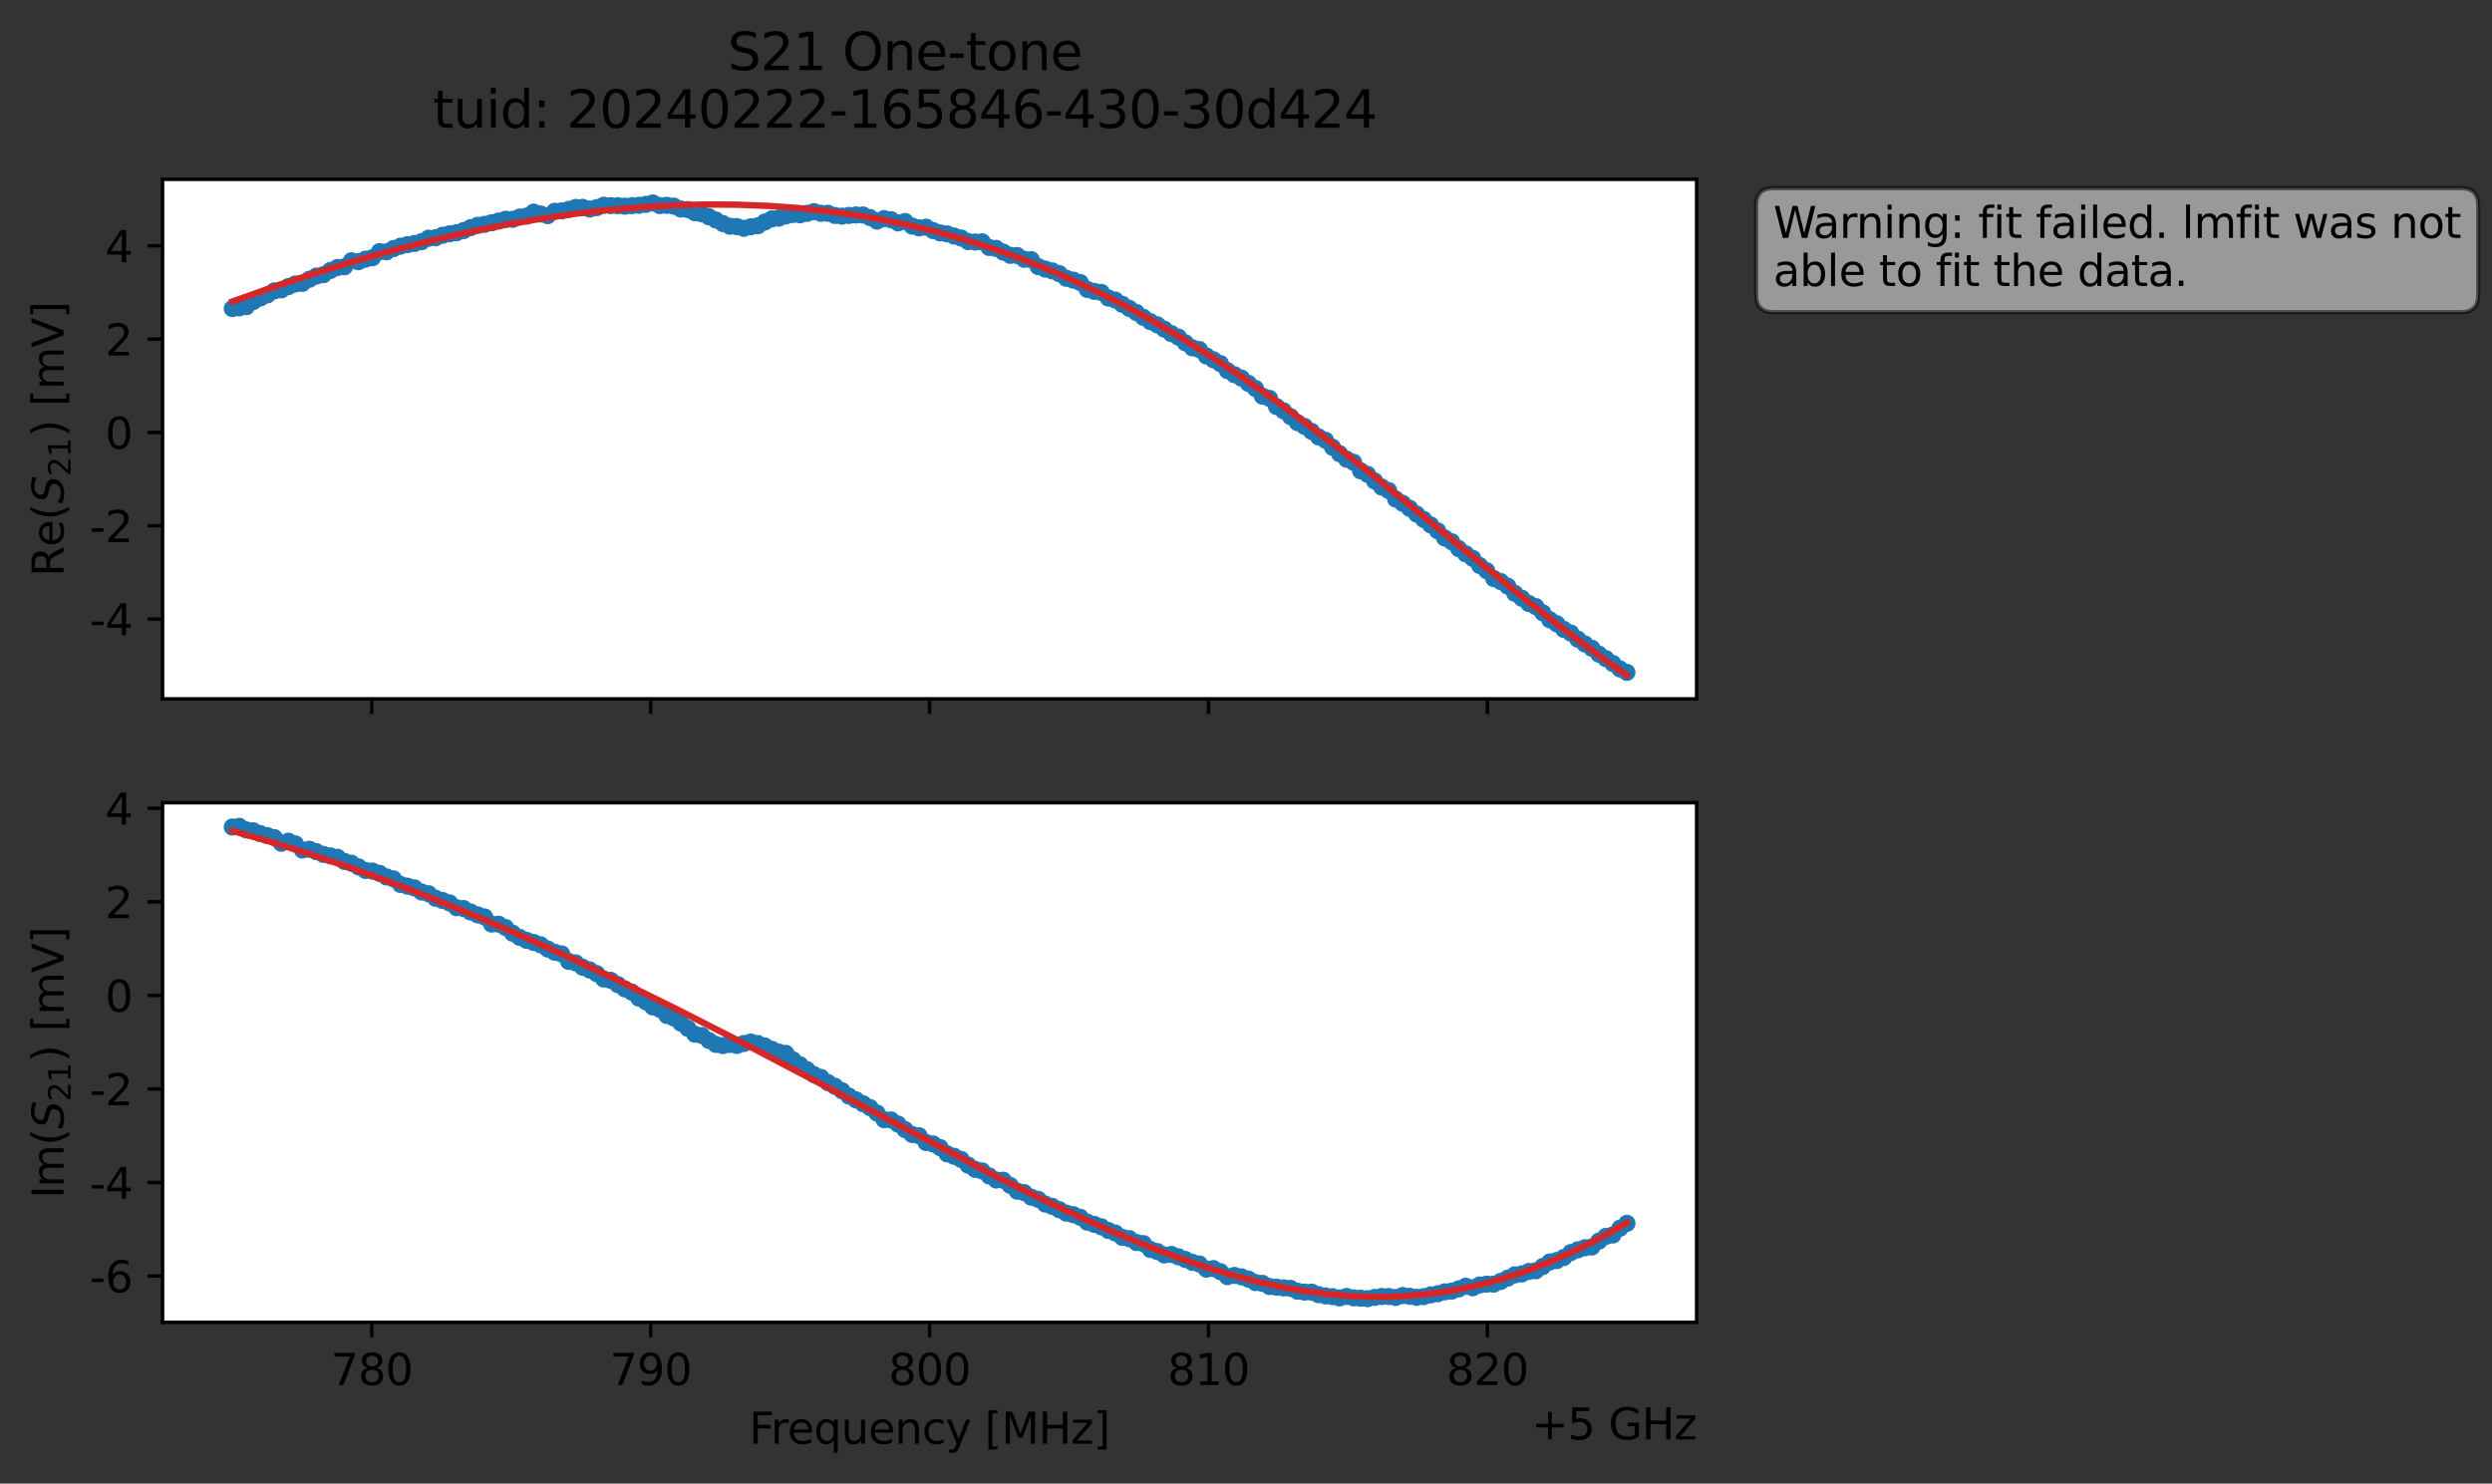 <?xml version="1.0" encoding="utf-8" standalone="no"?>
<!DOCTYPE svg PUBLIC "-//W3C//DTD SVG 1.1//EN"
  "http://www.w3.org/Graphics/SVG/1.1/DTD/svg11.dtd">
<svg xmlns:xlink="http://www.w3.org/1999/xlink" width="580.132pt" height="345.428pt" viewBox="0 0 580.132 345.428" xmlns="http://www.w3.org/2000/svg" version="1.1">
 <rect x="0" y="0" width="580.132" height="345.428" fill="#333333" stroke="none"/>
 <defs>
  <style type="text/css">*{stroke-linejoin: round; stroke-linecap: butt}</style>
 </defs>
 <g id="figure_1">
  <g id="patch_1">
   <path d="M 0 345.428 
L 580.132 345.428 
L 580.132 -0 
L 0 -0 
L 0 345.428 
z
" style="fill: none; opacity: 0"/>
  </g>
  <g id="axes_1">
   <g id="patch_2">
    <path d="M 37.848 162.72 
L 394.968 162.72 
L 394.968 41.76 
L 37.848 41.76 
z
" style="fill: #ffffff"/>
   </g>
   <g id="matplotlib.axis_1">
    <g id="xtick_1">
     <g id="line2d_1">
      <defs>
       <path id="m602ef5feaa" d="M 0 0 
L 0 3.5 
" style="stroke: #000000; stroke-width: 0.8"/>
      </defs>
      <g>
       <use xlink:href="#m602ef5feaa" x="86.547" y="162.72" style="stroke: #000000; stroke-width: 0.8"/>
      </g>
     </g>
    </g>
    <g id="xtick_2">
     <g id="line2d_2">
      <g>
       <use xlink:href="#m602ef5feaa" x="151.478" y="162.72" style="stroke: #000000; stroke-width: 0.8"/>
      </g>
     </g>
    </g>
    <g id="xtick_3">
     <g id="line2d_3">
      <g>
       <use xlink:href="#m602ef5feaa" x="216.408" y="162.72" style="stroke: #000000; stroke-width: 0.8"/>
      </g>
     </g>
    </g>
    <g id="xtick_4">
     <g id="line2d_4">
      <g>
       <use xlink:href="#m602ef5feaa" x="281.339" y="162.72" style="stroke: #000000; stroke-width: 0.8"/>
      </g>
     </g>
    </g>
    <g id="xtick_5">
     <g id="line2d_5">
      <g>
       <use xlink:href="#m602ef5feaa" x="346.27" y="162.72" style="stroke: #000000; stroke-width: 0.8"/>
      </g>
     </g>
    </g>
   </g>
   <g id="matplotlib.axis_2">
    <g id="ytick_1">
     <g id="line2d_6">
      <defs>
       <path id="m60df7a9c2e" d="M 0 0 
L -3.5 0 
" style="stroke: #000000; stroke-width: 0.8"/>
      </defs>
      <g>
       <use xlink:href="#m60df7a9c2e" x="37.848" y="144.143" style="stroke: #000000; stroke-width: 0.8"/>
      </g>
     </g>
     <g id="text_1">
      <!-- -4 -->
      <g transform="translate(20.878 147.943) scale(0.1 -0.1)">
       <defs>
        <path id="DejaVuSans-2d" d="M 313 2009 
L 1997 2009 
L 1997 1497 
L 313 1497 
L 313 2009 
z
" transform="scale(0.016)"/>
        <path id="DejaVuSans-34" d="M 2419 4116 
L 825 1625 
L 2419 1625 
L 2419 4116 
z
M 2253 4666 
L 3047 4666 
L 3047 1625 
L 3713 1625 
L 3713 1100 
L 3047 1100 
L 3047 0 
L 2419 0 
L 2419 1100 
L 313 1100 
L 313 1709 
L 2253 4666 
z
" transform="scale(0.016)"/>
       </defs>
       <use xlink:href="#DejaVuSans-2d"/>
       <use xlink:href="#DejaVuSans-34" x="36.084"/>
      </g>
     </g>
    </g>
    <g id="ytick_2">
     <g id="line2d_7">
      <g>
       <use xlink:href="#m60df7a9c2e" x="37.848" y="122.418" style="stroke: #000000; stroke-width: 0.8"/>
      </g>
     </g>
     <g id="text_2">
      <!-- -2 -->
      <g transform="translate(20.878 126.217) scale(0.1 -0.1)">
       <defs>
        <path id="DejaVuSans-32" d="M 1228 531 
L 3431 531 
L 3431 0 
L 469 0 
L 469 531 
Q 828 903 1448 1529 
Q 2069 2156 2228 2338 
Q 2531 2678 2651 2914 
Q 2772 3150 2772 3378 
Q 2772 3750 2511 3984 
Q 2250 4219 1831 4219 
Q 1534 4219 1204 4116 
Q 875 4013 500 3803 
L 500 4441 
Q 881 4594 1212 4672 
Q 1544 4750 1819 4750 
Q 2544 4750 2975 4387 
Q 3406 4025 3406 3419 
Q 3406 3131 3298 2873 
Q 3191 2616 2906 2266 
Q 2828 2175 2409 1742 
Q 1991 1309 1228 531 
z
" transform="scale(0.016)"/>
       </defs>
       <use xlink:href="#DejaVuSans-2d"/>
       <use xlink:href="#DejaVuSans-32" x="36.084"/>
      </g>
     </g>
    </g>
    <g id="ytick_3">
     <g id="line2d_8">
      <g>
       <use xlink:href="#m60df7a9c2e" x="37.848" y="100.693" style="stroke: #000000; stroke-width: 0.8"/>
      </g>
     </g>
     <g id="text_3">
      <!-- 0 -->
      <g transform="translate(24.486 104.492) scale(0.1 -0.1)">
       <defs>
        <path id="DejaVuSans-30" d="M 2034 4250 
Q 1547 4250 1301 3770 
Q 1056 3291 1056 2328 
Q 1056 1369 1301 889 
Q 1547 409 2034 409 
Q 2525 409 2770 889 
Q 3016 1369 3016 2328 
Q 3016 3291 2770 3770 
Q 2525 4250 2034 4250 
z
M 2034 4750 
Q 2819 4750 3233 4129 
Q 3647 3509 3647 2328 
Q 3647 1150 3233 529 
Q 2819 -91 2034 -91 
Q 1250 -91 836 529 
Q 422 1150 422 2328 
Q 422 3509 836 4129 
Q 1250 4750 2034 4750 
z
" transform="scale(0.016)"/>
       </defs>
       <use xlink:href="#DejaVuSans-30"/>
      </g>
     </g>
    </g>
    <g id="ytick_4">
     <g id="line2d_9">
      <g>
       <use xlink:href="#m60df7a9c2e" x="37.848" y="78.967" style="stroke: #000000; stroke-width: 0.8"/>
      </g>
     </g>
     <g id="text_4">
      <!-- 2 -->
      <g transform="translate(24.486 82.767) scale(0.1 -0.1)">
       <use xlink:href="#DejaVuSans-32"/>
      </g>
     </g>
    </g>
    <g id="ytick_5">
     <g id="line2d_10">
      <g>
       <use xlink:href="#m60df7a9c2e" x="37.848" y="57.242" style="stroke: #000000; stroke-width: 0.8"/>
      </g>
     </g>
     <g id="text_5">
      <!-- 4 -->
      <g transform="translate(24.486 61.041) scale(0.1 -0.1)">
       <use xlink:href="#DejaVuSans-34"/>
      </g>
     </g>
    </g>
    <g id="text_6">
     <!-- Re$(S_{21})$ [mV] -->
     <g transform="translate(14.798 134.24) rotate(-90) scale(0.1 -0.1)">
      <defs>
       <path id="DejaVuSans-52" d="M 2841 2188 
Q 3044 2119 3236 1894 
Q 3428 1669 3622 1275 
L 4263 0 
L 3584 0 
L 2988 1197 
Q 2756 1666 2539 1819 
Q 2322 1972 1947 1972 
L 1259 1972 
L 1259 0 
L 628 0 
L 628 4666 
L 2053 4666 
Q 2853 4666 3247 4331 
Q 3641 3997 3641 3322 
Q 3641 2881 3436 2590 
Q 3231 2300 2841 2188 
z
M 1259 4147 
L 1259 2491 
L 2053 2491 
Q 2509 2491 2742 2702 
Q 2975 2913 2975 3322 
Q 2975 3731 2742 3939 
Q 2509 4147 2053 4147 
L 1259 4147 
z
" transform="scale(0.016)"/>
       <path id="DejaVuSans-65" d="M 3597 1894 
L 3597 1613 
L 953 1613 
Q 991 1019 1311 708 
Q 1631 397 2203 397 
Q 2534 397 2845 478 
Q 3156 559 3463 722 
L 3463 178 
Q 3153 47 2828 -22 
Q 2503 -91 2169 -91 
Q 1331 -91 842 396 
Q 353 884 353 1716 
Q 353 2575 817 3079 
Q 1281 3584 2069 3584 
Q 2775 3584 3186 3129 
Q 3597 2675 3597 1894 
z
M 3022 2063 
Q 3016 2534 2758 2815 
Q 2500 3097 2075 3097 
Q 1594 3097 1305 2825 
Q 1016 2553 972 2059 
L 3022 2063 
z
" transform="scale(0.016)"/>
       <path id="DejaVuSans-28" d="M 1984 4856 
Q 1566 4138 1362 3434 
Q 1159 2731 1159 2009 
Q 1159 1288 1364 580 
Q 1569 -128 1984 -844 
L 1484 -844 
Q 1016 -109 783 600 
Q 550 1309 550 2009 
Q 550 2706 781 3412 
Q 1013 4119 1484 4856 
L 1984 4856 
z
" transform="scale(0.016)"/>
       <path id="DejaVuSans-Oblique-53" d="M 3859 4513 
L 3738 3897 
Q 3422 4066 3111 4152 
Q 2800 4238 2509 4238 
Q 1944 4238 1609 3991 
Q 1275 3744 1275 3334 
Q 1275 3109 1398 2989 
Q 1522 2869 2034 2731 
L 2413 2638 
Q 3053 2472 3303 2217 
Q 3553 1963 3553 1503 
Q 3553 797 2998 353 
Q 2444 -91 1538 -91 
Q 1166 -91 791 -17 
Q 416 56 38 206 
L 166 856 
Q 513 641 861 531 
Q 1209 422 1556 422 
Q 2147 422 2503 684 
Q 2859 947 2859 1369 
Q 2859 1650 2717 1795 
Q 2575 1941 2106 2059 
L 1728 2156 
Q 1081 2325 845 2545 
Q 609 2766 609 3163 
Q 609 3859 1145 4304 
Q 1681 4750 2541 4750 
Q 2875 4750 3203 4690 
Q 3531 4631 3859 4513 
z
" transform="scale(0.016)"/>
       <path id="DejaVuSans-31" d="M 794 531 
L 1825 531 
L 1825 4091 
L 703 3866 
L 703 4441 
L 1819 4666 
L 2450 4666 
L 2450 531 
L 3481 531 
L 3481 0 
L 794 0 
L 794 531 
z
" transform="scale(0.016)"/>
       <path id="DejaVuSans-29" d="M 513 4856 
L 1013 4856 
Q 1481 4119 1714 3412 
Q 1947 2706 1947 2009 
Q 1947 1309 1714 600 
Q 1481 -109 1013 -844 
L 513 -844 
Q 928 -128 1133 580 
Q 1338 1288 1338 2009 
Q 1338 2731 1133 3434 
Q 928 4138 513 4856 
z
" transform="scale(0.016)"/>
       <path id="DejaVuSans-20" transform="scale(0.016)"/>
       <path id="DejaVuSans-5b" d="M 550 4863 
L 1875 4863 
L 1875 4416 
L 1125 4416 
L 1125 -397 
L 1875 -397 
L 1875 -844 
L 550 -844 
L 550 4863 
z
" transform="scale(0.016)"/>
       <path id="DejaVuSans-6d" d="M 3328 2828 
Q 3544 3216 3844 3400 
Q 4144 3584 4550 3584 
Q 5097 3584 5394 3201 
Q 5691 2819 5691 2113 
L 5691 0 
L 5113 0 
L 5113 2094 
Q 5113 2597 4934 2840 
Q 4756 3084 4391 3084 
Q 3944 3084 3684 2787 
Q 3425 2491 3425 1978 
L 3425 0 
L 2847 0 
L 2847 2094 
Q 2847 2600 2669 2842 
Q 2491 3084 2119 3084 
Q 1678 3084 1418 2786 
Q 1159 2488 1159 1978 
L 1159 0 
L 581 0 
L 581 3500 
L 1159 3500 
L 1159 2956 
Q 1356 3278 1631 3431 
Q 1906 3584 2284 3584 
Q 2666 3584 2933 3390 
Q 3200 3197 3328 2828 
z
" transform="scale(0.016)"/>
       <path id="DejaVuSans-56" d="M 1831 0 
L 50 4666 
L 709 4666 
L 2188 738 
L 3669 4666 
L 4325 4666 
L 2547 0 
L 1831 0 
z
" transform="scale(0.016)"/>
       <path id="DejaVuSans-5d" d="M 1947 4863 
L 1947 -844 
L 622 -844 
L 622 -397 
L 1369 -397 
L 1369 4416 
L 622 4416 
L 622 4863 
L 1947 4863 
z
" transform="scale(0.016)"/>
      </defs>
      <use xlink:href="#DejaVuSans-52" transform="translate(0 0.016)"/>
      <use xlink:href="#DejaVuSans-65" transform="translate(69.482 0.016)"/>
      <use xlink:href="#DejaVuSans-28" transform="translate(131.006 0.016)"/>
      <use xlink:href="#DejaVuSans-Oblique-53" transform="translate(170.02 0.016)"/>
      <use xlink:href="#DejaVuSans-32" transform="translate(233.496 -16.391) scale(0.7)"/>
      <use xlink:href="#DejaVuSans-31" transform="translate(278.032 -16.391) scale(0.7)"/>
      <use xlink:href="#DejaVuSans-29" transform="translate(325.303 0.016)"/>
      <use xlink:href="#DejaVuSans-20" transform="translate(364.316 0.016)"/>
      <use xlink:href="#DejaVuSans-5b" transform="translate(396.104 0.016)"/>
      <use xlink:href="#DejaVuSans-6d" transform="translate(435.117 0.016)"/>
      <use xlink:href="#DejaVuSans-56" transform="translate(532.529 0.016)"/>
      <use xlink:href="#DejaVuSans-5d" transform="translate(600.938 0.016)"/>
     </g>
    </g>
   </g>
   <g id="line2d_11">
    <path d="M 54.081 71.846 
L 57.344 71.401 
L 58.975 70.198 
L 63.87 67.733 
L 65.501 67.486 
L 67.133 66.735 
L 68.764 66.117 
L 70.395 65.973 
L 72.027 65.015 
L 73.658 64.273 
L 75.29 63.96 
L 76.921 62.97 
L 78.553 62.284 
L 80.184 62.121 
L 81.815 60.722 
L 83.447 60.934 
L 85.078 60.343 
L 86.71 60.006 
L 88.341 58.6 
L 89.973 58.63 
L 91.604 57.871 
L 93.235 57.319 
L 98.13 56.278 
L 99.761 55.458 
L 101.393 55.359 
L 103.024 54.779 
L 107.918 53.687 
L 109.55 53.016 
L 111.181 52.47 
L 112.813 52.239 
L 117.707 51.049 
L 119.338 51.062 
L 120.97 50.536 
L 122.601 50.316 
L 124.233 49.388 
L 127.496 50.211 
L 129.127 49.194 
L 130.758 49.102 
L 134.021 48.3 
L 135.653 48.285 
L 137.284 48.677 
L 138.916 48.342 
L 140.547 47.795 
L 145.441 48.01 
L 150.336 47.583 
L 151.967 47.258 
L 153.598 47.87 
L 155.23 47.814 
L 156.861 47.993 
L 158.493 48.666 
L 160.124 48.795 
L 161.756 49.521 
L 163.387 49.78 
L 166.65 51.218 
L 168.281 52.051 
L 169.913 52.674 
L 171.544 52.763 
L 173.176 53.153 
L 174.807 52.787 
L 176.438 52.565 
L 178.07 51.684 
L 179.701 50.962 
L 181.333 50.785 
L 182.964 50.275 
L 184.596 49.942 
L 186.227 50.016 
L 189.49 49.281 
L 191.121 49.661 
L 192.753 49.663 
L 194.384 50.171 
L 196.016 50.32 
L 199.278 50.05 
L 200.91 50.06 
L 202.541 50.662 
L 204.173 51.476 
L 205.804 50.904 
L 207.436 51.158 
L 209.067 51.897 
L 210.698 51.585 
L 212.33 52.628 
L 213.961 53.054 
L 215.593 52.899 
L 217.224 53.689 
L 218.856 54.227 
L 220.487 54.459 
L 223.75 55.417 
L 225.381 56.254 
L 227.013 56.351 
L 228.644 56.308 
L 230.276 57.615 
L 231.907 57.837 
L 235.17 59.447 
L 236.801 59.497 
L 238.433 60.368 
L 240.064 60.465 
L 241.696 62.073 
L 243.327 62.644 
L 244.958 63.075 
L 246.59 63.711 
L 248.221 64.79 
L 249.853 65.227 
L 251.484 65.785 
L 253.116 67.376 
L 254.747 67.843 
L 256.378 68.077 
L 258.01 69.383 
L 259.641 69.866 
L 267.798 74.883 
L 269.43 75.648 
L 272.693 77.677 
L 274.324 78.489 
L 275.956 79.829 
L 277.587 80.983 
L 279.218 81.395 
L 280.85 82.885 
L 284.113 84.671 
L 285.744 86.297 
L 287.376 87.252 
L 289.007 88.032 
L 292.27 90.456 
L 293.901 92.238 
L 295.533 92.756 
L 297.164 94.643 
L 298.796 95.65 
L 302.059 98.404 
L 303.69 99.273 
L 306.953 101.718 
L 308.584 102.515 
L 311.847 105.628 
L 313.479 106.898 
L 315.11 107.631 
L 316.741 109.613 
L 318.373 110.451 
L 321.636 113.382 
L 323.267 114.21 
L 324.899 116.187 
L 326.53 117.182 
L 328.161 118.351 
L 331.424 120.94 
L 334.687 123.589 
L 336.319 125.252 
L 337.95 126.135 
L 339.581 127.733 
L 341.213 128.946 
L 342.844 130.008 
L 344.476 131.676 
L 346.107 132.888 
L 347.739 134.694 
L 349.37 135.413 
L 351.001 136.49 
L 352.633 138.144 
L 355.896 140.511 
L 357.527 141.238 
L 359.159 142.684 
L 360.79 144.294 
L 362.421 145.238 
L 364.053 146.55 
L 365.684 147.407 
L 367.316 148.829 
L 370.579 150.941 
L 372.21 152.309 
L 375.473 154.486 
L 377.104 155.74 
L 378.736 156.55 
L 378.736 156.55 
" clip-path="url(#p2ada981ca4)" style="fill: none; stroke: #1f77b4; stroke-width: 1.5; stroke-linecap: square"/>
    <defs>
     <path id="m266e5bd3a4" d="M 0 1.5 
C 0.398 1.5 0.779 1.342 1.061 1.061 
C 1.342 0.779 1.5 0.398 1.5 0 
C 1.5 -0.398 1.342 -0.779 1.061 -1.061 
C 0.779 -1.342 0.398 -1.5 0 -1.5 
C -0.398 -1.5 -0.779 -1.342 -1.061 -1.061 
C -1.342 -0.779 -1.5 -0.398 -1.5 0 
C -1.5 0.398 -1.342 0.779 -1.061 1.061 
C -0.779 1.342 -0.398 1.5 0 1.5 
z
" style="stroke: #1f77b4"/>
    </defs>
    <g clip-path="url(#p2ada981ca4)">
     <use xlink:href="#m266e5bd3a4" x="54.081" y="71.846" style="fill: #1f77b4; stroke: #1f77b4"/>
     <use xlink:href="#m266e5bd3a4" x="55.713" y="71.679" style="fill: #1f77b4; stroke: #1f77b4"/>
     <use xlink:href="#m266e5bd3a4" x="57.344" y="71.401" style="fill: #1f77b4; stroke: #1f77b4"/>
     <use xlink:href="#m266e5bd3a4" x="58.975" y="70.198" style="fill: #1f77b4; stroke: #1f77b4"/>
     <use xlink:href="#m266e5bd3a4" x="60.607" y="69.371" style="fill: #1f77b4; stroke: #1f77b4"/>
     <use xlink:href="#m266e5bd3a4" x="62.238" y="68.657" style="fill: #1f77b4; stroke: #1f77b4"/>
     <use xlink:href="#m266e5bd3a4" x="63.87" y="67.733" style="fill: #1f77b4; stroke: #1f77b4"/>
     <use xlink:href="#m266e5bd3a4" x="65.501" y="67.486" style="fill: #1f77b4; stroke: #1f77b4"/>
     <use xlink:href="#m266e5bd3a4" x="67.133" y="66.735" style="fill: #1f77b4; stroke: #1f77b4"/>
     <use xlink:href="#m266e5bd3a4" x="68.764" y="66.117" style="fill: #1f77b4; stroke: #1f77b4"/>
     <use xlink:href="#m266e5bd3a4" x="70.395" y="65.973" style="fill: #1f77b4; stroke: #1f77b4"/>
     <use xlink:href="#m266e5bd3a4" x="72.027" y="65.015" style="fill: #1f77b4; stroke: #1f77b4"/>
     <use xlink:href="#m266e5bd3a4" x="73.658" y="64.273" style="fill: #1f77b4; stroke: #1f77b4"/>
     <use xlink:href="#m266e5bd3a4" x="75.29" y="63.96" style="fill: #1f77b4; stroke: #1f77b4"/>
     <use xlink:href="#m266e5bd3a4" x="76.921" y="62.97" style="fill: #1f77b4; stroke: #1f77b4"/>
     <use xlink:href="#m266e5bd3a4" x="78.553" y="62.284" style="fill: #1f77b4; stroke: #1f77b4"/>
     <use xlink:href="#m266e5bd3a4" x="80.184" y="62.121" style="fill: #1f77b4; stroke: #1f77b4"/>
     <use xlink:href="#m266e5bd3a4" x="81.815" y="60.722" style="fill: #1f77b4; stroke: #1f77b4"/>
     <use xlink:href="#m266e5bd3a4" x="83.447" y="60.934" style="fill: #1f77b4; stroke: #1f77b4"/>
     <use xlink:href="#m266e5bd3a4" x="85.078" y="60.343" style="fill: #1f77b4; stroke: #1f77b4"/>
     <use xlink:href="#m266e5bd3a4" x="86.71" y="60.006" style="fill: #1f77b4; stroke: #1f77b4"/>
     <use xlink:href="#m266e5bd3a4" x="88.341" y="58.6" style="fill: #1f77b4; stroke: #1f77b4"/>
     <use xlink:href="#m266e5bd3a4" x="89.973" y="58.63" style="fill: #1f77b4; stroke: #1f77b4"/>
     <use xlink:href="#m266e5bd3a4" x="91.604" y="57.871" style="fill: #1f77b4; stroke: #1f77b4"/>
     <use xlink:href="#m266e5bd3a4" x="93.235" y="57.319" style="fill: #1f77b4; stroke: #1f77b4"/>
     <use xlink:href="#m266e5bd3a4" x="94.867" y="56.956" style="fill: #1f77b4; stroke: #1f77b4"/>
     <use xlink:href="#m266e5bd3a4" x="96.498" y="56.68" style="fill: #1f77b4; stroke: #1f77b4"/>
     <use xlink:href="#m266e5bd3a4" x="98.13" y="56.278" style="fill: #1f77b4; stroke: #1f77b4"/>
     <use xlink:href="#m266e5bd3a4" x="99.761" y="55.458" style="fill: #1f77b4; stroke: #1f77b4"/>
     <use xlink:href="#m266e5bd3a4" x="101.393" y="55.359" style="fill: #1f77b4; stroke: #1f77b4"/>
     <use xlink:href="#m266e5bd3a4" x="103.024" y="54.779" style="fill: #1f77b4; stroke: #1f77b4"/>
     <use xlink:href="#m266e5bd3a4" x="104.655" y="54.437" style="fill: #1f77b4; stroke: #1f77b4"/>
     <use xlink:href="#m266e5bd3a4" x="106.287" y="54.185" style="fill: #1f77b4; stroke: #1f77b4"/>
     <use xlink:href="#m266e5bd3a4" x="107.918" y="53.687" style="fill: #1f77b4; stroke: #1f77b4"/>
     <use xlink:href="#m266e5bd3a4" x="109.55" y="53.016" style="fill: #1f77b4; stroke: #1f77b4"/>
     <use xlink:href="#m266e5bd3a4" x="111.181" y="52.47" style="fill: #1f77b4; stroke: #1f77b4"/>
     <use xlink:href="#m266e5bd3a4" x="112.813" y="52.239" style="fill: #1f77b4; stroke: #1f77b4"/>
     <use xlink:href="#m266e5bd3a4" x="114.444" y="51.872" style="fill: #1f77b4; stroke: #1f77b4"/>
     <use xlink:href="#m266e5bd3a4" x="116.076" y="51.461" style="fill: #1f77b4; stroke: #1f77b4"/>
     <use xlink:href="#m266e5bd3a4" x="117.707" y="51.049" style="fill: #1f77b4; stroke: #1f77b4"/>
     <use xlink:href="#m266e5bd3a4" x="119.338" y="51.062" style="fill: #1f77b4; stroke: #1f77b4"/>
     <use xlink:href="#m266e5bd3a4" x="120.97" y="50.536" style="fill: #1f77b4; stroke: #1f77b4"/>
     <use xlink:href="#m266e5bd3a4" x="122.601" y="50.316" style="fill: #1f77b4; stroke: #1f77b4"/>
     <use xlink:href="#m266e5bd3a4" x="124.233" y="49.388" style="fill: #1f77b4; stroke: #1f77b4"/>
     <use xlink:href="#m266e5bd3a4" x="125.864" y="49.834" style="fill: #1f77b4; stroke: #1f77b4"/>
     <use xlink:href="#m266e5bd3a4" x="127.496" y="50.211" style="fill: #1f77b4; stroke: #1f77b4"/>
     <use xlink:href="#m266e5bd3a4" x="129.127" y="49.194" style="fill: #1f77b4; stroke: #1f77b4"/>
     <use xlink:href="#m266e5bd3a4" x="130.758" y="49.102" style="fill: #1f77b4; stroke: #1f77b4"/>
     <use xlink:href="#m266e5bd3a4" x="132.39" y="48.755" style="fill: #1f77b4; stroke: #1f77b4"/>
     <use xlink:href="#m266e5bd3a4" x="134.021" y="48.3" style="fill: #1f77b4; stroke: #1f77b4"/>
     <use xlink:href="#m266e5bd3a4" x="135.653" y="48.285" style="fill: #1f77b4; stroke: #1f77b4"/>
     <use xlink:href="#m266e5bd3a4" x="137.284" y="48.677" style="fill: #1f77b4; stroke: #1f77b4"/>
     <use xlink:href="#m266e5bd3a4" x="138.916" y="48.342" style="fill: #1f77b4; stroke: #1f77b4"/>
     <use xlink:href="#m266e5bd3a4" x="140.547" y="47.795" style="fill: #1f77b4; stroke: #1f77b4"/>
     <use xlink:href="#m266e5bd3a4" x="142.178" y="47.885" style="fill: #1f77b4; stroke: #1f77b4"/>
     <use xlink:href="#m266e5bd3a4" x="143.81" y="47.891" style="fill: #1f77b4; stroke: #1f77b4"/>
     <use xlink:href="#m266e5bd3a4" x="145.441" y="48.01" style="fill: #1f77b4; stroke: #1f77b4"/>
     <use xlink:href="#m266e5bd3a4" x="147.073" y="47.89" style="fill: #1f77b4; stroke: #1f77b4"/>
     <use xlink:href="#m266e5bd3a4" x="148.704" y="47.806" style="fill: #1f77b4; stroke: #1f77b4"/>
     <use xlink:href="#m266e5bd3a4" x="150.336" y="47.583" style="fill: #1f77b4; stroke: #1f77b4"/>
     <use xlink:href="#m266e5bd3a4" x="151.967" y="47.258" style="fill: #1f77b4; stroke: #1f77b4"/>
     <use xlink:href="#m266e5bd3a4" x="153.598" y="47.87" style="fill: #1f77b4; stroke: #1f77b4"/>
     <use xlink:href="#m266e5bd3a4" x="155.23" y="47.814" style="fill: #1f77b4; stroke: #1f77b4"/>
     <use xlink:href="#m266e5bd3a4" x="156.861" y="47.993" style="fill: #1f77b4; stroke: #1f77b4"/>
     <use xlink:href="#m266e5bd3a4" x="158.493" y="48.666" style="fill: #1f77b4; stroke: #1f77b4"/>
     <use xlink:href="#m266e5bd3a4" x="160.124" y="48.795" style="fill: #1f77b4; stroke: #1f77b4"/>
     <use xlink:href="#m266e5bd3a4" x="161.756" y="49.521" style="fill: #1f77b4; stroke: #1f77b4"/>
     <use xlink:href="#m266e5bd3a4" x="163.387" y="49.78" style="fill: #1f77b4; stroke: #1f77b4"/>
     <use xlink:href="#m266e5bd3a4" x="165.018" y="50.467" style="fill: #1f77b4; stroke: #1f77b4"/>
     <use xlink:href="#m266e5bd3a4" x="166.65" y="51.218" style="fill: #1f77b4; stroke: #1f77b4"/>
     <use xlink:href="#m266e5bd3a4" x="168.281" y="52.051" style="fill: #1f77b4; stroke: #1f77b4"/>
     <use xlink:href="#m266e5bd3a4" x="169.913" y="52.674" style="fill: #1f77b4; stroke: #1f77b4"/>
     <use xlink:href="#m266e5bd3a4" x="171.544" y="52.763" style="fill: #1f77b4; stroke: #1f77b4"/>
     <use xlink:href="#m266e5bd3a4" x="173.176" y="53.153" style="fill: #1f77b4; stroke: #1f77b4"/>
     <use xlink:href="#m266e5bd3a4" x="174.807" y="52.787" style="fill: #1f77b4; stroke: #1f77b4"/>
     <use xlink:href="#m266e5bd3a4" x="176.438" y="52.565" style="fill: #1f77b4; stroke: #1f77b4"/>
     <use xlink:href="#m266e5bd3a4" x="178.07" y="51.684" style="fill: #1f77b4; stroke: #1f77b4"/>
     <use xlink:href="#m266e5bd3a4" x="179.701" y="50.962" style="fill: #1f77b4; stroke: #1f77b4"/>
     <use xlink:href="#m266e5bd3a4" x="181.333" y="50.785" style="fill: #1f77b4; stroke: #1f77b4"/>
     <use xlink:href="#m266e5bd3a4" x="182.964" y="50.275" style="fill: #1f77b4; stroke: #1f77b4"/>
     <use xlink:href="#m266e5bd3a4" x="184.596" y="49.942" style="fill: #1f77b4; stroke: #1f77b4"/>
     <use xlink:href="#m266e5bd3a4" x="186.227" y="50.016" style="fill: #1f77b4; stroke: #1f77b4"/>
     <use xlink:href="#m266e5bd3a4" x="187.858" y="49.678" style="fill: #1f77b4; stroke: #1f77b4"/>
     <use xlink:href="#m266e5bd3a4" x="189.49" y="49.281" style="fill: #1f77b4; stroke: #1f77b4"/>
     <use xlink:href="#m266e5bd3a4" x="191.121" y="49.661" style="fill: #1f77b4; stroke: #1f77b4"/>
     <use xlink:href="#m266e5bd3a4" x="192.753" y="49.663" style="fill: #1f77b4; stroke: #1f77b4"/>
     <use xlink:href="#m266e5bd3a4" x="194.384" y="50.171" style="fill: #1f77b4; stroke: #1f77b4"/>
     <use xlink:href="#m266e5bd3a4" x="196.016" y="50.32" style="fill: #1f77b4; stroke: #1f77b4"/>
     <use xlink:href="#m266e5bd3a4" x="197.647" y="50.16" style="fill: #1f77b4; stroke: #1f77b4"/>
     <use xlink:href="#m266e5bd3a4" x="199.278" y="50.05" style="fill: #1f77b4; stroke: #1f77b4"/>
     <use xlink:href="#m266e5bd3a4" x="200.91" y="50.06" style="fill: #1f77b4; stroke: #1f77b4"/>
     <use xlink:href="#m266e5bd3a4" x="202.541" y="50.662" style="fill: #1f77b4; stroke: #1f77b4"/>
     <use xlink:href="#m266e5bd3a4" x="204.173" y="51.476" style="fill: #1f77b4; stroke: #1f77b4"/>
     <use xlink:href="#m266e5bd3a4" x="205.804" y="50.904" style="fill: #1f77b4; stroke: #1f77b4"/>
     <use xlink:href="#m266e5bd3a4" x="207.436" y="51.158" style="fill: #1f77b4; stroke: #1f77b4"/>
     <use xlink:href="#m266e5bd3a4" x="209.067" y="51.897" style="fill: #1f77b4; stroke: #1f77b4"/>
     <use xlink:href="#m266e5bd3a4" x="210.698" y="51.585" style="fill: #1f77b4; stroke: #1f77b4"/>
     <use xlink:href="#m266e5bd3a4" x="212.33" y="52.628" style="fill: #1f77b4; stroke: #1f77b4"/>
     <use xlink:href="#m266e5bd3a4" x="213.961" y="53.054" style="fill: #1f77b4; stroke: #1f77b4"/>
     <use xlink:href="#m266e5bd3a4" x="215.593" y="52.899" style="fill: #1f77b4; stroke: #1f77b4"/>
     <use xlink:href="#m266e5bd3a4" x="217.224" y="53.689" style="fill: #1f77b4; stroke: #1f77b4"/>
     <use xlink:href="#m266e5bd3a4" x="218.856" y="54.227" style="fill: #1f77b4; stroke: #1f77b4"/>
     <use xlink:href="#m266e5bd3a4" x="220.487" y="54.459" style="fill: #1f77b4; stroke: #1f77b4"/>
     <use xlink:href="#m266e5bd3a4" x="222.118" y="54.958" style="fill: #1f77b4; stroke: #1f77b4"/>
     <use xlink:href="#m266e5bd3a4" x="223.75" y="55.417" style="fill: #1f77b4; stroke: #1f77b4"/>
     <use xlink:href="#m266e5bd3a4" x="225.381" y="56.254" style="fill: #1f77b4; stroke: #1f77b4"/>
     <use xlink:href="#m266e5bd3a4" x="227.013" y="56.351" style="fill: #1f77b4; stroke: #1f77b4"/>
     <use xlink:href="#m266e5bd3a4" x="228.644" y="56.308" style="fill: #1f77b4; stroke: #1f77b4"/>
     <use xlink:href="#m266e5bd3a4" x="230.276" y="57.615" style="fill: #1f77b4; stroke: #1f77b4"/>
     <use xlink:href="#m266e5bd3a4" x="231.907" y="57.837" style="fill: #1f77b4; stroke: #1f77b4"/>
     <use xlink:href="#m266e5bd3a4" x="233.538" y="58.687" style="fill: #1f77b4; stroke: #1f77b4"/>
     <use xlink:href="#m266e5bd3a4" x="235.17" y="59.447" style="fill: #1f77b4; stroke: #1f77b4"/>
     <use xlink:href="#m266e5bd3a4" x="236.801" y="59.497" style="fill: #1f77b4; stroke: #1f77b4"/>
     <use xlink:href="#m266e5bd3a4" x="238.433" y="60.368" style="fill: #1f77b4; stroke: #1f77b4"/>
     <use xlink:href="#m266e5bd3a4" x="240.064" y="60.465" style="fill: #1f77b4; stroke: #1f77b4"/>
     <use xlink:href="#m266e5bd3a4" x="241.696" y="62.073" style="fill: #1f77b4; stroke: #1f77b4"/>
     <use xlink:href="#m266e5bd3a4" x="243.327" y="62.644" style="fill: #1f77b4; stroke: #1f77b4"/>
     <use xlink:href="#m266e5bd3a4" x="244.958" y="63.075" style="fill: #1f77b4; stroke: #1f77b4"/>
     <use xlink:href="#m266e5bd3a4" x="246.59" y="63.711" style="fill: #1f77b4; stroke: #1f77b4"/>
     <use xlink:href="#m266e5bd3a4" x="248.221" y="64.79" style="fill: #1f77b4; stroke: #1f77b4"/>
     <use xlink:href="#m266e5bd3a4" x="249.853" y="65.227" style="fill: #1f77b4; stroke: #1f77b4"/>
     <use xlink:href="#m266e5bd3a4" x="251.484" y="65.785" style="fill: #1f77b4; stroke: #1f77b4"/>
     <use xlink:href="#m266e5bd3a4" x="253.116" y="67.376" style="fill: #1f77b4; stroke: #1f77b4"/>
     <use xlink:href="#m266e5bd3a4" x="254.747" y="67.843" style="fill: #1f77b4; stroke: #1f77b4"/>
     <use xlink:href="#m266e5bd3a4" x="256.378" y="68.077" style="fill: #1f77b4; stroke: #1f77b4"/>
     <use xlink:href="#m266e5bd3a4" x="258.01" y="69.383" style="fill: #1f77b4; stroke: #1f77b4"/>
     <use xlink:href="#m266e5bd3a4" x="259.641" y="69.866" style="fill: #1f77b4; stroke: #1f77b4"/>
     <use xlink:href="#m266e5bd3a4" x="261.273" y="70.863" style="fill: #1f77b4; stroke: #1f77b4"/>
     <use xlink:href="#m266e5bd3a4" x="262.904" y="71.813" style="fill: #1f77b4; stroke: #1f77b4"/>
     <use xlink:href="#m266e5bd3a4" x="264.536" y="72.758" style="fill: #1f77b4; stroke: #1f77b4"/>
     <use xlink:href="#m266e5bd3a4" x="266.167" y="73.882" style="fill: #1f77b4; stroke: #1f77b4"/>
     <use xlink:href="#m266e5bd3a4" x="267.798" y="74.883" style="fill: #1f77b4; stroke: #1f77b4"/>
     <use xlink:href="#m266e5bd3a4" x="269.43" y="75.648" style="fill: #1f77b4; stroke: #1f77b4"/>
     <use xlink:href="#m266e5bd3a4" x="271.061" y="76.649" style="fill: #1f77b4; stroke: #1f77b4"/>
     <use xlink:href="#m266e5bd3a4" x="272.693" y="77.677" style="fill: #1f77b4; stroke: #1f77b4"/>
     <use xlink:href="#m266e5bd3a4" x="274.324" y="78.489" style="fill: #1f77b4; stroke: #1f77b4"/>
     <use xlink:href="#m266e5bd3a4" x="275.956" y="79.829" style="fill: #1f77b4; stroke: #1f77b4"/>
     <use xlink:href="#m266e5bd3a4" x="277.587" y="80.983" style="fill: #1f77b4; stroke: #1f77b4"/>
     <use xlink:href="#m266e5bd3a4" x="279.218" y="81.395" style="fill: #1f77b4; stroke: #1f77b4"/>
     <use xlink:href="#m266e5bd3a4" x="280.85" y="82.885" style="fill: #1f77b4; stroke: #1f77b4"/>
     <use xlink:href="#m266e5bd3a4" x="282.481" y="83.763" style="fill: #1f77b4; stroke: #1f77b4"/>
     <use xlink:href="#m266e5bd3a4" x="284.113" y="84.671" style="fill: #1f77b4; stroke: #1f77b4"/>
     <use xlink:href="#m266e5bd3a4" x="285.744" y="86.297" style="fill: #1f77b4; stroke: #1f77b4"/>
     <use xlink:href="#m266e5bd3a4" x="287.376" y="87.252" style="fill: #1f77b4; stroke: #1f77b4"/>
     <use xlink:href="#m266e5bd3a4" x="289.007" y="88.032" style="fill: #1f77b4; stroke: #1f77b4"/>
     <use xlink:href="#m266e5bd3a4" x="290.638" y="89.266" style="fill: #1f77b4; stroke: #1f77b4"/>
     <use xlink:href="#m266e5bd3a4" x="292.27" y="90.456" style="fill: #1f77b4; stroke: #1f77b4"/>
     <use xlink:href="#m266e5bd3a4" x="293.901" y="92.238" style="fill: #1f77b4; stroke: #1f77b4"/>
     <use xlink:href="#m266e5bd3a4" x="295.533" y="92.756" style="fill: #1f77b4; stroke: #1f77b4"/>
     <use xlink:href="#m266e5bd3a4" x="297.164" y="94.643" style="fill: #1f77b4; stroke: #1f77b4"/>
     <use xlink:href="#m266e5bd3a4" x="298.796" y="95.65" style="fill: #1f77b4; stroke: #1f77b4"/>
     <use xlink:href="#m266e5bd3a4" x="300.427" y="96.999" style="fill: #1f77b4; stroke: #1f77b4"/>
     <use xlink:href="#m266e5bd3a4" x="302.059" y="98.404" style="fill: #1f77b4; stroke: #1f77b4"/>
     <use xlink:href="#m266e5bd3a4" x="303.69" y="99.273" style="fill: #1f77b4; stroke: #1f77b4"/>
     <use xlink:href="#m266e5bd3a4" x="305.321" y="100.435" style="fill: #1f77b4; stroke: #1f77b4"/>
     <use xlink:href="#m266e5bd3a4" x="306.953" y="101.718" style="fill: #1f77b4; stroke: #1f77b4"/>
     <use xlink:href="#m266e5bd3a4" x="308.584" y="102.515" style="fill: #1f77b4; stroke: #1f77b4"/>
     <use xlink:href="#m266e5bd3a4" x="310.216" y="104.142" style="fill: #1f77b4; stroke: #1f77b4"/>
     <use xlink:href="#m266e5bd3a4" x="311.847" y="105.628" style="fill: #1f77b4; stroke: #1f77b4"/>
     <use xlink:href="#m266e5bd3a4" x="313.479" y="106.898" style="fill: #1f77b4; stroke: #1f77b4"/>
     <use xlink:href="#m266e5bd3a4" x="315.11" y="107.631" style="fill: #1f77b4; stroke: #1f77b4"/>
     <use xlink:href="#m266e5bd3a4" x="316.741" y="109.613" style="fill: #1f77b4; stroke: #1f77b4"/>
     <use xlink:href="#m266e5bd3a4" x="318.373" y="110.451" style="fill: #1f77b4; stroke: #1f77b4"/>
     <use xlink:href="#m266e5bd3a4" x="320.004" y="111.98" style="fill: #1f77b4; stroke: #1f77b4"/>
     <use xlink:href="#m266e5bd3a4" x="321.636" y="113.382" style="fill: #1f77b4; stroke: #1f77b4"/>
     <use xlink:href="#m266e5bd3a4" x="323.267" y="114.21" style="fill: #1f77b4; stroke: #1f77b4"/>
     <use xlink:href="#m266e5bd3a4" x="324.899" y="116.187" style="fill: #1f77b4; stroke: #1f77b4"/>
     <use xlink:href="#m266e5bd3a4" x="326.53" y="117.182" style="fill: #1f77b4; stroke: #1f77b4"/>
     <use xlink:href="#m266e5bd3a4" x="328.161" y="118.351" style="fill: #1f77b4; stroke: #1f77b4"/>
     <use xlink:href="#m266e5bd3a4" x="329.793" y="119.69" style="fill: #1f77b4; stroke: #1f77b4"/>
     <use xlink:href="#m266e5bd3a4" x="331.424" y="120.94" style="fill: #1f77b4; stroke: #1f77b4"/>
     <use xlink:href="#m266e5bd3a4" x="333.056" y="122.216" style="fill: #1f77b4; stroke: #1f77b4"/>
     <use xlink:href="#m266e5bd3a4" x="334.687" y="123.589" style="fill: #1f77b4; stroke: #1f77b4"/>
     <use xlink:href="#m266e5bd3a4" x="336.319" y="125.252" style="fill: #1f77b4; stroke: #1f77b4"/>
     <use xlink:href="#m266e5bd3a4" x="337.95" y="126.135" style="fill: #1f77b4; stroke: #1f77b4"/>
     <use xlink:href="#m266e5bd3a4" x="339.581" y="127.733" style="fill: #1f77b4; stroke: #1f77b4"/>
     <use xlink:href="#m266e5bd3a4" x="341.213" y="128.946" style="fill: #1f77b4; stroke: #1f77b4"/>
     <use xlink:href="#m266e5bd3a4" x="342.844" y="130.008" style="fill: #1f77b4; stroke: #1f77b4"/>
     <use xlink:href="#m266e5bd3a4" x="344.476" y="131.676" style="fill: #1f77b4; stroke: #1f77b4"/>
     <use xlink:href="#m266e5bd3a4" x="346.107" y="132.888" style="fill: #1f77b4; stroke: #1f77b4"/>
     <use xlink:href="#m266e5bd3a4" x="347.739" y="134.694" style="fill: #1f77b4; stroke: #1f77b4"/>
     <use xlink:href="#m266e5bd3a4" x="349.37" y="135.413" style="fill: #1f77b4; stroke: #1f77b4"/>
     <use xlink:href="#m266e5bd3a4" x="351.001" y="136.49" style="fill: #1f77b4; stroke: #1f77b4"/>
     <use xlink:href="#m266e5bd3a4" x="352.633" y="138.144" style="fill: #1f77b4; stroke: #1f77b4"/>
     <use xlink:href="#m266e5bd3a4" x="354.264" y="139.282" style="fill: #1f77b4; stroke: #1f77b4"/>
     <use xlink:href="#m266e5bd3a4" x="355.896" y="140.511" style="fill: #1f77b4; stroke: #1f77b4"/>
     <use xlink:href="#m266e5bd3a4" x="357.527" y="141.238" style="fill: #1f77b4; stroke: #1f77b4"/>
     <use xlink:href="#m266e5bd3a4" x="359.159" y="142.684" style="fill: #1f77b4; stroke: #1f77b4"/>
     <use xlink:href="#m266e5bd3a4" x="360.79" y="144.294" style="fill: #1f77b4; stroke: #1f77b4"/>
     <use xlink:href="#m266e5bd3a4" x="362.421" y="145.238" style="fill: #1f77b4; stroke: #1f77b4"/>
     <use xlink:href="#m266e5bd3a4" x="364.053" y="146.55" style="fill: #1f77b4; stroke: #1f77b4"/>
     <use xlink:href="#m266e5bd3a4" x="365.684" y="147.407" style="fill: #1f77b4; stroke: #1f77b4"/>
     <use xlink:href="#m266e5bd3a4" x="367.316" y="148.829" style="fill: #1f77b4; stroke: #1f77b4"/>
     <use xlink:href="#m266e5bd3a4" x="368.947" y="149.932" style="fill: #1f77b4; stroke: #1f77b4"/>
     <use xlink:href="#m266e5bd3a4" x="370.579" y="150.941" style="fill: #1f77b4; stroke: #1f77b4"/>
     <use xlink:href="#m266e5bd3a4" x="372.21" y="152.309" style="fill: #1f77b4; stroke: #1f77b4"/>
     <use xlink:href="#m266e5bd3a4" x="373.841" y="153.348" style="fill: #1f77b4; stroke: #1f77b4"/>
     <use xlink:href="#m266e5bd3a4" x="375.473" y="154.486" style="fill: #1f77b4; stroke: #1f77b4"/>
     <use xlink:href="#m266e5bd3a4" x="377.104" y="155.74" style="fill: #1f77b4; stroke: #1f77b4"/>
     <use xlink:href="#m266e5bd3a4" x="378.736" y="156.55" style="fill: #1f77b4; stroke: #1f77b4"/>
    </g>
   </g>
   <g id="line2d_12">
    <path d="M 54.081 70.209 
L 64.156 66.645 
L 73.905 63.434 
L 83.329 60.57 
L 92.429 58.04 
L 101.203 55.832 
L 109.653 53.93 
L 118.102 52.257 
L 126.227 50.873 
L 134.351 49.719 
L 142.151 48.836 
L 149.95 48.183 
L 157.425 47.782 
L 164.574 47.613 
L 171.724 47.662 
L 178.873 47.94 
L 185.698 48.427 
L 192.522 49.141 
L 199.022 50.039 
L 205.522 51.159 
L 212.021 52.509 
L 218.196 54.011 
L 224.37 55.734 
L 230.545 57.682 
L 236.72 59.862 
L 242.894 62.276 
L 249.069 64.928 
L 255.243 67.817 
L 261.418 70.945 
L 267.918 74.491 
L 274.417 78.293 
L 281.242 82.549 
L 288.066 87.064 
L 295.541 92.283 
L 303.34 98.005 
L 312.115 104.73 
L 322.189 112.742 
L 337.138 124.951 
L 354.362 138.957 
L 363.787 146.332 
L 371.586 152.162 
L 378.411 156.999 
L 378.736 157.222 
L 378.736 157.222 
" clip-path="url(#p2ada981ca4)" style="fill: none; stroke: #d62728; stroke-width: 1.5; stroke-linecap: square"/>
   </g>
   <g id="patch_3">
    <path d="M 37.848 162.72 
L 37.848 41.76 
" style="fill: none; stroke: #000000; stroke-width: 0.8; stroke-linejoin: miter; stroke-linecap: square"/>
   </g>
   <g id="patch_4">
    <path d="M 394.968 162.72 
L 394.968 41.76 
" style="fill: none; stroke: #000000; stroke-width: 0.8; stroke-linejoin: miter; stroke-linecap: square"/>
   </g>
   <g id="patch_5">
    <path d="M 37.848 162.72 
L 394.968 162.72 
" style="fill: none; stroke: #000000; stroke-width: 0.8; stroke-linejoin: miter; stroke-linecap: square"/>
   </g>
   <g id="patch_6">
    <path d="M 37.848 41.76 
L 394.968 41.76 
" style="fill: none; stroke: #000000; stroke-width: 0.8; stroke-linejoin: miter; stroke-linecap: square"/>
   </g>
   <g id="text_7">
    <g id="patch_7">
     <path d="M 412.824 72.684 
L 572.932 72.684 
Q 576.932 72.684 576.932 68.684 
L 576.932 47.808 
Q 576.932 43.808 572.932 43.808 
L 412.824 43.808 
Q 408.824 43.808 408.824 47.808 
L 408.824 68.684 
Q 408.824 72.684 412.824 72.684 
z
" style="fill: #ffffff; opacity: 0.5; stroke: #000000; stroke-linejoin: miter"/>
    </g>
    <!-- Warning: fit failed. lmfit was not -->
    <g transform="translate(412.824 55.406) scale(0.1 -0.1)">
     <defs>
      <path id="DejaVuSans-57" d="M 213 4666 
L 850 4666 
L 1831 722 
L 2809 4666 
L 3519 4666 
L 4500 722 
L 5478 4666 
L 6119 4666 
L 4947 0 
L 4153 0 
L 3169 4050 
L 2175 0 
L 1381 0 
L 213 4666 
z
" transform="scale(0.016)"/>
      <path id="DejaVuSans-61" d="M 2194 1759 
Q 1497 1759 1228 1600 
Q 959 1441 959 1056 
Q 959 750 1161 570 
Q 1363 391 1709 391 
Q 2188 391 2477 730 
Q 2766 1069 2766 1631 
L 2766 1759 
L 2194 1759 
z
M 3341 1997 
L 3341 0 
L 2766 0 
L 2766 531 
Q 2569 213 2275 61 
Q 1981 -91 1556 -91 
Q 1019 -91 701 211 
Q 384 513 384 1019 
Q 384 1609 779 1909 
Q 1175 2209 1959 2209 
L 2766 2209 
L 2766 2266 
Q 2766 2663 2505 2880 
Q 2244 3097 1772 3097 
Q 1472 3097 1187 3025 
Q 903 2953 641 2809 
L 641 3341 
Q 956 3463 1253 3523 
Q 1550 3584 1831 3584 
Q 2591 3584 2966 3190 
Q 3341 2797 3341 1997 
z
" transform="scale(0.016)"/>
      <path id="DejaVuSans-72" d="M 2631 2963 
Q 2534 3019 2420 3045 
Q 2306 3072 2169 3072 
Q 1681 3072 1420 2755 
Q 1159 2438 1159 1844 
L 1159 0 
L 581 0 
L 581 3500 
L 1159 3500 
L 1159 2956 
Q 1341 3275 1631 3429 
Q 1922 3584 2338 3584 
Q 2397 3584 2469 3576 
Q 2541 3569 2628 3553 
L 2631 2963 
z
" transform="scale(0.016)"/>
      <path id="DejaVuSans-6e" d="M 3513 2113 
L 3513 0 
L 2938 0 
L 2938 2094 
Q 2938 2591 2744 2837 
Q 2550 3084 2163 3084 
Q 1697 3084 1428 2787 
Q 1159 2491 1159 1978 
L 1159 0 
L 581 0 
L 581 3500 
L 1159 3500 
L 1159 2956 
Q 1366 3272 1645 3428 
Q 1925 3584 2291 3584 
Q 2894 3584 3203 3211 
Q 3513 2838 3513 2113 
z
" transform="scale(0.016)"/>
      <path id="DejaVuSans-69" d="M 603 3500 
L 1178 3500 
L 1178 0 
L 603 0 
L 603 3500 
z
M 603 4863 
L 1178 4863 
L 1178 4134 
L 603 4134 
L 603 4863 
z
" transform="scale(0.016)"/>
      <path id="DejaVuSans-67" d="M 2906 1791 
Q 2906 2416 2648 2759 
Q 2391 3103 1925 3103 
Q 1463 3103 1205 2759 
Q 947 2416 947 1791 
Q 947 1169 1205 825 
Q 1463 481 1925 481 
Q 2391 481 2648 825 
Q 2906 1169 2906 1791 
z
M 3481 434 
Q 3481 -459 3084 -895 
Q 2688 -1331 1869 -1331 
Q 1566 -1331 1297 -1286 
Q 1028 -1241 775 -1147 
L 775 -588 
Q 1028 -725 1275 -790 
Q 1522 -856 1778 -856 
Q 2344 -856 2625 -561 
Q 2906 -266 2906 331 
L 2906 616 
Q 2728 306 2450 153 
Q 2172 0 1784 0 
Q 1141 0 747 490 
Q 353 981 353 1791 
Q 353 2603 747 3093 
Q 1141 3584 1784 3584 
Q 2172 3584 2450 3431 
Q 2728 3278 2906 2969 
L 2906 3500 
L 3481 3500 
L 3481 434 
z
" transform="scale(0.016)"/>
      <path id="DejaVuSans-3a" d="M 750 794 
L 1409 794 
L 1409 0 
L 750 0 
L 750 794 
z
M 750 3309 
L 1409 3309 
L 1409 2516 
L 750 2516 
L 750 3309 
z
" transform="scale(0.016)"/>
      <path id="DejaVuSans-66" d="M 2375 4863 
L 2375 4384 
L 1825 4384 
Q 1516 4384 1395 4259 
Q 1275 4134 1275 3809 
L 1275 3500 
L 2222 3500 
L 2222 3053 
L 1275 3053 
L 1275 0 
L 697 0 
L 697 3053 
L 147 3053 
L 147 3500 
L 697 3500 
L 697 3744 
Q 697 4328 969 4595 
Q 1241 4863 1831 4863 
L 2375 4863 
z
" transform="scale(0.016)"/>
      <path id="DejaVuSans-74" d="M 1172 4494 
L 1172 3500 
L 2356 3500 
L 2356 3053 
L 1172 3053 
L 1172 1153 
Q 1172 725 1289 603 
Q 1406 481 1766 481 
L 2356 481 
L 2356 0 
L 1766 0 
Q 1100 0 847 248 
Q 594 497 594 1153 
L 594 3053 
L 172 3053 
L 172 3500 
L 594 3500 
L 594 4494 
L 1172 4494 
z
" transform="scale(0.016)"/>
      <path id="DejaVuSans-6c" d="M 603 4863 
L 1178 4863 
L 1178 0 
L 603 0 
L 603 4863 
z
" transform="scale(0.016)"/>
      <path id="DejaVuSans-64" d="M 2906 2969 
L 2906 4863 
L 3481 4863 
L 3481 0 
L 2906 0 
L 2906 525 
Q 2725 213 2448 61 
Q 2172 -91 1784 -91 
Q 1150 -91 751 415 
Q 353 922 353 1747 
Q 353 2572 751 3078 
Q 1150 3584 1784 3584 
Q 2172 3584 2448 3432 
Q 2725 3281 2906 2969 
z
M 947 1747 
Q 947 1113 1208 752 
Q 1469 391 1925 391 
Q 2381 391 2643 752 
Q 2906 1113 2906 1747 
Q 2906 2381 2643 2742 
Q 2381 3103 1925 3103 
Q 1469 3103 1208 2742 
Q 947 2381 947 1747 
z
" transform="scale(0.016)"/>
      <path id="DejaVuSans-2e" d="M 684 794 
L 1344 794 
L 1344 0 
L 684 0 
L 684 794 
z
" transform="scale(0.016)"/>
      <path id="DejaVuSans-77" d="M 269 3500 
L 844 3500 
L 1563 769 
L 2278 3500 
L 2956 3500 
L 3675 769 
L 4391 3500 
L 4966 3500 
L 4050 0 
L 3372 0 
L 2619 2869 
L 1863 0 
L 1184 0 
L 269 3500 
z
" transform="scale(0.016)"/>
      <path id="DejaVuSans-73" d="M 2834 3397 
L 2834 2853 
Q 2591 2978 2328 3040 
Q 2066 3103 1784 3103 
Q 1356 3103 1142 2972 
Q 928 2841 928 2578 
Q 928 2378 1081 2264 
Q 1234 2150 1697 2047 
L 1894 2003 
Q 2506 1872 2764 1633 
Q 3022 1394 3022 966 
Q 3022 478 2636 193 
Q 2250 -91 1575 -91 
Q 1294 -91 989 -36 
Q 684 19 347 128 
L 347 722 
Q 666 556 975 473 
Q 1284 391 1588 391 
Q 1994 391 2212 530 
Q 2431 669 2431 922 
Q 2431 1156 2273 1281 
Q 2116 1406 1581 1522 
L 1381 1569 
Q 847 1681 609 1914 
Q 372 2147 372 2553 
Q 372 3047 722 3315 
Q 1072 3584 1716 3584 
Q 2034 3584 2315 3537 
Q 2597 3491 2834 3397 
z
" transform="scale(0.016)"/>
      <path id="DejaVuSans-6f" d="M 1959 3097 
Q 1497 3097 1228 2736 
Q 959 2375 959 1747 
Q 959 1119 1226 758 
Q 1494 397 1959 397 
Q 2419 397 2687 759 
Q 2956 1122 2956 1747 
Q 2956 2369 2687 2733 
Q 2419 3097 1959 3097 
z
M 1959 3584 
Q 2709 3584 3137 3096 
Q 3566 2609 3566 1747 
Q 3566 888 3137 398 
Q 2709 -91 1959 -91 
Q 1206 -91 779 398 
Q 353 888 353 1747 
Q 353 2609 779 3096 
Q 1206 3584 1959 3584 
z
" transform="scale(0.016)"/>
     </defs>
     <use xlink:href="#DejaVuSans-57"/>
     <use xlink:href="#DejaVuSans-61" x="92.502"/>
     <use xlink:href="#DejaVuSans-72" x="153.781"/>
     <use xlink:href="#DejaVuSans-6e" x="193.145"/>
     <use xlink:href="#DejaVuSans-69" x="256.523"/>
     <use xlink:href="#DejaVuSans-6e" x="284.307"/>
     <use xlink:href="#DejaVuSans-67" x="347.686"/>
     <use xlink:href="#DejaVuSans-3a" x="411.162"/>
     <use xlink:href="#DejaVuSans-20" x="444.854"/>
     <use xlink:href="#DejaVuSans-66" x="476.641"/>
     <use xlink:href="#DejaVuSans-69" x="511.846"/>
     <use xlink:href="#DejaVuSans-74" x="539.629"/>
     <use xlink:href="#DejaVuSans-20" x="578.838"/>
     <use xlink:href="#DejaVuSans-66" x="610.625"/>
     <use xlink:href="#DejaVuSans-61" x="645.83"/>
     <use xlink:href="#DejaVuSans-69" x="707.109"/>
     <use xlink:href="#DejaVuSans-6c" x="734.893"/>
     <use xlink:href="#DejaVuSans-65" x="762.676"/>
     <use xlink:href="#DejaVuSans-64" x="824.199"/>
     <use xlink:href="#DejaVuSans-2e" x="887.676"/>
     <use xlink:href="#DejaVuSans-20" x="919.463"/>
     <use xlink:href="#DejaVuSans-6c" x="951.25"/>
     <use xlink:href="#DejaVuSans-6d" x="979.033"/>
     <use xlink:href="#DejaVuSans-66" x="1076.445"/>
     <use xlink:href="#DejaVuSans-69" x="1111.65"/>
     <use xlink:href="#DejaVuSans-74" x="1139.434"/>
     <use xlink:href="#DejaVuSans-20" x="1178.643"/>
     <use xlink:href="#DejaVuSans-77" x="1210.43"/>
     <use xlink:href="#DejaVuSans-61" x="1292.217"/>
     <use xlink:href="#DejaVuSans-73" x="1353.496"/>
     <use xlink:href="#DejaVuSans-20" x="1405.596"/>
     <use xlink:href="#DejaVuSans-6e" x="1437.383"/>
     <use xlink:href="#DejaVuSans-6f" x="1500.762"/>
     <use xlink:href="#DejaVuSans-74" x="1561.943"/>
    </g>
    <!-- able to fit the data. -->
    <g transform="translate(412.824 66.604) scale(0.1 -0.1)">
     <defs>
      <path id="DejaVuSans-62" d="M 3116 1747 
Q 3116 2381 2855 2742 
Q 2594 3103 2138 3103 
Q 1681 3103 1420 2742 
Q 1159 2381 1159 1747 
Q 1159 1113 1420 752 
Q 1681 391 2138 391 
Q 2594 391 2855 752 
Q 3116 1113 3116 1747 
z
M 1159 2969 
Q 1341 3281 1617 3432 
Q 1894 3584 2278 3584 
Q 2916 3584 3314 3078 
Q 3713 2572 3713 1747 
Q 3713 922 3314 415 
Q 2916 -91 2278 -91 
Q 1894 -91 1617 61 
Q 1341 213 1159 525 
L 1159 0 
L 581 0 
L 581 4863 
L 1159 4863 
L 1159 2969 
z
" transform="scale(0.016)"/>
      <path id="DejaVuSans-68" d="M 3513 2113 
L 3513 0 
L 2938 0 
L 2938 2094 
Q 2938 2591 2744 2837 
Q 2550 3084 2163 3084 
Q 1697 3084 1428 2787 
Q 1159 2491 1159 1978 
L 1159 0 
L 581 0 
L 581 4863 
L 1159 4863 
L 1159 2956 
Q 1366 3272 1645 3428 
Q 1925 3584 2291 3584 
Q 2894 3584 3203 3211 
Q 3513 2838 3513 2113 
z
" transform="scale(0.016)"/>
     </defs>
     <use xlink:href="#DejaVuSans-61"/>
     <use xlink:href="#DejaVuSans-62" x="61.279"/>
     <use xlink:href="#DejaVuSans-6c" x="124.756"/>
     <use xlink:href="#DejaVuSans-65" x="152.539"/>
     <use xlink:href="#DejaVuSans-20" x="214.062"/>
     <use xlink:href="#DejaVuSans-74" x="245.85"/>
     <use xlink:href="#DejaVuSans-6f" x="285.059"/>
     <use xlink:href="#DejaVuSans-20" x="346.24"/>
     <use xlink:href="#DejaVuSans-66" x="378.027"/>
     <use xlink:href="#DejaVuSans-69" x="413.232"/>
     <use xlink:href="#DejaVuSans-74" x="441.016"/>
     <use xlink:href="#DejaVuSans-20" x="480.225"/>
     <use xlink:href="#DejaVuSans-74" x="512.012"/>
     <use xlink:href="#DejaVuSans-68" x="551.221"/>
     <use xlink:href="#DejaVuSans-65" x="614.6"/>
     <use xlink:href="#DejaVuSans-20" x="676.123"/>
     <use xlink:href="#DejaVuSans-64" x="707.91"/>
     <use xlink:href="#DejaVuSans-61" x="771.387"/>
     <use xlink:href="#DejaVuSans-74" x="832.666"/>
     <use xlink:href="#DejaVuSans-61" x="871.875"/>
     <use xlink:href="#DejaVuSans-2e" x="933.154"/>
    </g>
   </g>
  </g>
  <g id="axes_2">
   <g id="patch_8">
    <path d="M 37.848 307.872 
L 394.968 307.872 
L 394.968 186.912 
L 37.848 186.912 
z
" style="fill: #ffffff"/>
   </g>
   <g id="matplotlib.axis_3">
    <g id="xtick_6">
     <g id="line2d_13">
      <g>
       <use xlink:href="#m602ef5feaa" x="86.547" y="307.872" style="stroke: #000000; stroke-width: 0.8"/>
      </g>
     </g>
     <g id="text_8">
      <!-- 780 -->
      <g transform="translate(77.003 322.47) scale(0.1 -0.1)">
       <defs>
        <path id="DejaVuSans-37" d="M 525 4666 
L 3525 4666 
L 3525 4397 
L 1831 0 
L 1172 0 
L 2766 4134 
L 525 4134 
L 525 4666 
z
" transform="scale(0.016)"/>
        <path id="DejaVuSans-38" d="M 2034 2216 
Q 1584 2216 1326 1975 
Q 1069 1734 1069 1313 
Q 1069 891 1326 650 
Q 1584 409 2034 409 
Q 2484 409 2743 651 
Q 3003 894 3003 1313 
Q 3003 1734 2745 1975 
Q 2488 2216 2034 2216 
z
M 1403 2484 
Q 997 2584 770 2862 
Q 544 3141 544 3541 
Q 544 4100 942 4425 
Q 1341 4750 2034 4750 
Q 2731 4750 3128 4425 
Q 3525 4100 3525 3541 
Q 3525 3141 3298 2862 
Q 3072 2584 2669 2484 
Q 3125 2378 3379 2068 
Q 3634 1759 3634 1313 
Q 3634 634 3220 271 
Q 2806 -91 2034 -91 
Q 1263 -91 848 271 
Q 434 634 434 1313 
Q 434 1759 690 2068 
Q 947 2378 1403 2484 
z
M 1172 3481 
Q 1172 3119 1398 2916 
Q 1625 2713 2034 2713 
Q 2441 2713 2670 2916 
Q 2900 3119 2900 3481 
Q 2900 3844 2670 4047 
Q 2441 4250 2034 4250 
Q 1625 4250 1398 4047 
Q 1172 3844 1172 3481 
z
" transform="scale(0.016)"/>
       </defs>
       <use xlink:href="#DejaVuSans-37"/>
       <use xlink:href="#DejaVuSans-38" x="63.623"/>
       <use xlink:href="#DejaVuSans-30" x="127.246"/>
      </g>
     </g>
    </g>
    <g id="xtick_7">
     <g id="line2d_14">
      <g>
       <use xlink:href="#m602ef5feaa" x="151.478" y="307.872" style="stroke: #000000; stroke-width: 0.8"/>
      </g>
     </g>
     <g id="text_9">
      <!-- 790 -->
      <g transform="translate(141.934 322.47) scale(0.1 -0.1)">
       <defs>
        <path id="DejaVuSans-39" d="M 703 97 
L 703 672 
Q 941 559 1184 500 
Q 1428 441 1663 441 
Q 2288 441 2617 861 
Q 2947 1281 2994 2138 
Q 2813 1869 2534 1725 
Q 2256 1581 1919 1581 
Q 1219 1581 811 2004 
Q 403 2428 403 3163 
Q 403 3881 828 4315 
Q 1253 4750 1959 4750 
Q 2769 4750 3195 4129 
Q 3622 3509 3622 2328 
Q 3622 1225 3098 567 
Q 2575 -91 1691 -91 
Q 1453 -91 1209 -44 
Q 966 3 703 97 
z
M 1959 2075 
Q 2384 2075 2632 2365 
Q 2881 2656 2881 3163 
Q 2881 3666 2632 3958 
Q 2384 4250 1959 4250 
Q 1534 4250 1286 3958 
Q 1038 3666 1038 3163 
Q 1038 2656 1286 2365 
Q 1534 2075 1959 2075 
z
" transform="scale(0.016)"/>
       </defs>
       <use xlink:href="#DejaVuSans-37"/>
       <use xlink:href="#DejaVuSans-39" x="63.623"/>
       <use xlink:href="#DejaVuSans-30" x="127.246"/>
      </g>
     </g>
    </g>
    <g id="xtick_8">
     <g id="line2d_15">
      <g>
       <use xlink:href="#m602ef5feaa" x="216.408" y="307.872" style="stroke: #000000; stroke-width: 0.8"/>
      </g>
     </g>
     <g id="text_10">
      <!-- 800 -->
      <g transform="translate(206.865 322.47) scale(0.1 -0.1)">
       <use xlink:href="#DejaVuSans-38"/>
       <use xlink:href="#DejaVuSans-30" x="63.623"/>
       <use xlink:href="#DejaVuSans-30" x="127.246"/>
      </g>
     </g>
    </g>
    <g id="xtick_9">
     <g id="line2d_16">
      <g>
       <use xlink:href="#m602ef5feaa" x="281.339" y="307.872" style="stroke: #000000; stroke-width: 0.8"/>
      </g>
     </g>
     <g id="text_11">
      <!-- 810 -->
      <g transform="translate(271.796 322.47) scale(0.1 -0.1)">
       <use xlink:href="#DejaVuSans-38"/>
       <use xlink:href="#DejaVuSans-31" x="63.623"/>
       <use xlink:href="#DejaVuSans-30" x="127.246"/>
      </g>
     </g>
    </g>
    <g id="xtick_10">
     <g id="line2d_17">
      <g>
       <use xlink:href="#m602ef5feaa" x="346.27" y="307.872" style="stroke: #000000; stroke-width: 0.8"/>
      </g>
     </g>
     <g id="text_12">
      <!-- 820 -->
      <g transform="translate(336.727 322.47) scale(0.1 -0.1)">
       <use xlink:href="#DejaVuSans-38"/>
       <use xlink:href="#DejaVuSans-32" x="63.623"/>
       <use xlink:href="#DejaVuSans-30" x="127.246"/>
      </g>
     </g>
    </g>
    <g id="text_13">
     <!-- Frequency [MHz] -->
     <g transform="translate(174.39 336.149) scale(0.1 -0.1)">
      <defs>
       <path id="DejaVuSans-46" d="M 628 4666 
L 3309 4666 
L 3309 4134 
L 1259 4134 
L 1259 2759 
L 3109 2759 
L 3109 2228 
L 1259 2228 
L 1259 0 
L 628 0 
L 628 4666 
z
" transform="scale(0.016)"/>
       <path id="DejaVuSans-71" d="M 947 1747 
Q 947 1113 1208 752 
Q 1469 391 1925 391 
Q 2381 391 2643 752 
Q 2906 1113 2906 1747 
Q 2906 2381 2643 2742 
Q 2381 3103 1925 3103 
Q 1469 3103 1208 2742 
Q 947 2381 947 1747 
z
M 2906 525 
Q 2725 213 2448 61 
Q 2172 -91 1784 -91 
Q 1150 -91 751 415 
Q 353 922 353 1747 
Q 353 2572 751 3078 
Q 1150 3584 1784 3584 
Q 2172 3584 2448 3432 
Q 2725 3281 2906 2969 
L 2906 3500 
L 3481 3500 
L 3481 -1331 
L 2906 -1331 
L 2906 525 
z
" transform="scale(0.016)"/>
       <path id="DejaVuSans-75" d="M 544 1381 
L 544 3500 
L 1119 3500 
L 1119 1403 
Q 1119 906 1312 657 
Q 1506 409 1894 409 
Q 2359 409 2629 706 
Q 2900 1003 2900 1516 
L 2900 3500 
L 3475 3500 
L 3475 0 
L 2900 0 
L 2900 538 
Q 2691 219 2414 64 
Q 2138 -91 1772 -91 
Q 1169 -91 856 284 
Q 544 659 544 1381 
z
M 1991 3584 
L 1991 3584 
z
" transform="scale(0.016)"/>
       <path id="DejaVuSans-63" d="M 3122 3366 
L 3122 2828 
Q 2878 2963 2633 3030 
Q 2388 3097 2138 3097 
Q 1578 3097 1268 2742 
Q 959 2388 959 1747 
Q 959 1106 1268 751 
Q 1578 397 2138 397 
Q 2388 397 2633 464 
Q 2878 531 3122 666 
L 3122 134 
Q 2881 22 2623 -34 
Q 2366 -91 2075 -91 
Q 1284 -91 818 406 
Q 353 903 353 1747 
Q 353 2603 823 3093 
Q 1294 3584 2113 3584 
Q 2378 3584 2631 3529 
Q 2884 3475 3122 3366 
z
" transform="scale(0.016)"/>
       <path id="DejaVuSans-79" d="M 2059 -325 
Q 1816 -950 1584 -1140 
Q 1353 -1331 966 -1331 
L 506 -1331 
L 506 -850 
L 844 -850 
Q 1081 -850 1212 -737 
Q 1344 -625 1503 -206 
L 1606 56 
L 191 3500 
L 800 3500 
L 1894 763 
L 2988 3500 
L 3597 3500 
L 2059 -325 
z
" transform="scale(0.016)"/>
       <path id="DejaVuSans-4d" d="M 628 4666 
L 1569 4666 
L 2759 1491 
L 3956 4666 
L 4897 4666 
L 4897 0 
L 4281 0 
L 4281 4097 
L 3078 897 
L 2444 897 
L 1241 4097 
L 1241 0 
L 628 0 
L 628 4666 
z
" transform="scale(0.016)"/>
       <path id="DejaVuSans-48" d="M 628 4666 
L 1259 4666 
L 1259 2753 
L 3553 2753 
L 3553 4666 
L 4184 4666 
L 4184 0 
L 3553 0 
L 3553 2222 
L 1259 2222 
L 1259 0 
L 628 0 
L 628 4666 
z
" transform="scale(0.016)"/>
       <path id="DejaVuSans-7a" d="M 353 3500 
L 3084 3500 
L 3084 2975 
L 922 459 
L 3084 459 
L 3084 0 
L 275 0 
L 275 525 
L 2438 3041 
L 353 3041 
L 353 3500 
z
" transform="scale(0.016)"/>
      </defs>
      <use xlink:href="#DejaVuSans-46"/>
      <use xlink:href="#DejaVuSans-72" x="50.27"/>
      <use xlink:href="#DejaVuSans-65" x="89.133"/>
      <use xlink:href="#DejaVuSans-71" x="150.656"/>
      <use xlink:href="#DejaVuSans-75" x="214.133"/>
      <use xlink:href="#DejaVuSans-65" x="277.512"/>
      <use xlink:href="#DejaVuSans-6e" x="339.035"/>
      <use xlink:href="#DejaVuSans-63" x="402.414"/>
      <use xlink:href="#DejaVuSans-79" x="457.395"/>
      <use xlink:href="#DejaVuSans-20" x="516.574"/>
      <use xlink:href="#DejaVuSans-5b" x="548.361"/>
      <use xlink:href="#DejaVuSans-4d" x="587.375"/>
      <use xlink:href="#DejaVuSans-48" x="673.654"/>
      <use xlink:href="#DejaVuSans-7a" x="748.85"/>
      <use xlink:href="#DejaVuSans-5d" x="801.34"/>
     </g>
    </g>
    <g id="text_14">
     <!-- +5 GHz -->
     <g transform="translate(356.531 335.149) scale(0.1 -0.1)">
      <defs>
       <path id="DejaVuSans-2b" d="M 2944 4013 
L 2944 2272 
L 4684 2272 
L 4684 1741 
L 2944 1741 
L 2944 0 
L 2419 0 
L 2419 1741 
L 678 1741 
L 678 2272 
L 2419 2272 
L 2419 4013 
L 2944 4013 
z
" transform="scale(0.016)"/>
       <path id="DejaVuSans-35" d="M 691 4666 
L 3169 4666 
L 3169 4134 
L 1269 4134 
L 1269 2991 
Q 1406 3038 1543 3061 
Q 1681 3084 1819 3084 
Q 2600 3084 3056 2656 
Q 3513 2228 3513 1497 
Q 3513 744 3044 326 
Q 2575 -91 1722 -91 
Q 1428 -91 1123 -41 
Q 819 9 494 109 
L 494 744 
Q 775 591 1075 516 
Q 1375 441 1709 441 
Q 2250 441 2565 725 
Q 2881 1009 2881 1497 
Q 2881 1984 2565 2268 
Q 2250 2553 1709 2553 
Q 1456 2553 1204 2497 
Q 953 2441 691 2322 
L 691 4666 
z
" transform="scale(0.016)"/>
       <path id="DejaVuSans-47" d="M 3809 666 
L 3809 1919 
L 2778 1919 
L 2778 2438 
L 4434 2438 
L 4434 434 
Q 4069 175 3628 42 
Q 3188 -91 2688 -91 
Q 1594 -91 976 548 
Q 359 1188 359 2328 
Q 359 3472 976 4111 
Q 1594 4750 2688 4750 
Q 3144 4750 3555 4637 
Q 3966 4525 4313 4306 
L 4313 3634 
Q 3963 3931 3569 4081 
Q 3175 4231 2741 4231 
Q 1884 4231 1454 3753 
Q 1025 3275 1025 2328 
Q 1025 1384 1454 906 
Q 1884 428 2741 428 
Q 3075 428 3337 486 
Q 3600 544 3809 666 
z
" transform="scale(0.016)"/>
      </defs>
      <use xlink:href="#DejaVuSans-2b"/>
      <use xlink:href="#DejaVuSans-35" x="83.789"/>
      <use xlink:href="#DejaVuSans-20" x="147.412"/>
      <use xlink:href="#DejaVuSans-47" x="179.199"/>
      <use xlink:href="#DejaVuSans-48" x="256.689"/>
      <use xlink:href="#DejaVuSans-7a" x="331.885"/>
     </g>
    </g>
   </g>
   <g id="matplotlib.axis_4">
    <g id="ytick_6">
     <g id="line2d_18">
      <g>
       <use xlink:href="#m60df7a9c2e" x="37.848" y="297.104" style="stroke: #000000; stroke-width: 0.8"/>
      </g>
     </g>
     <g id="text_15">
      <!-- -6 -->
      <g transform="translate(20.878 300.904) scale(0.1 -0.1)">
       <defs>
        <path id="DejaVuSans-36" d="M 2113 2584 
Q 1688 2584 1439 2293 
Q 1191 2003 1191 1497 
Q 1191 994 1439 701 
Q 1688 409 2113 409 
Q 2538 409 2786 701 
Q 3034 994 3034 1497 
Q 3034 2003 2786 2293 
Q 2538 2584 2113 2584 
z
M 3366 4563 
L 3366 3988 
Q 3128 4100 2886 4159 
Q 2644 4219 2406 4219 
Q 1781 4219 1451 3797 
Q 1122 3375 1075 2522 
Q 1259 2794 1537 2939 
Q 1816 3084 2150 3084 
Q 2853 3084 3261 2657 
Q 3669 2231 3669 1497 
Q 3669 778 3244 343 
Q 2819 -91 2113 -91 
Q 1303 -91 875 529 
Q 447 1150 447 2328 
Q 447 3434 972 4092 
Q 1497 4750 2381 4750 
Q 2619 4750 2861 4703 
Q 3103 4656 3366 4563 
z
" transform="scale(0.016)"/>
       </defs>
       <use xlink:href="#DejaVuSans-2d"/>
       <use xlink:href="#DejaVuSans-36" x="36.084"/>
      </g>
     </g>
    </g>
    <g id="ytick_7">
     <g id="line2d_19">
      <g>
       <use xlink:href="#m60df7a9c2e" x="37.848" y="275.321" style="stroke: #000000; stroke-width: 0.8"/>
      </g>
     </g>
     <g id="text_16">
      <!-- -4 -->
      <g transform="translate(20.878 279.121) scale(0.1 -0.1)">
       <use xlink:href="#DejaVuSans-2d"/>
       <use xlink:href="#DejaVuSans-34" x="36.084"/>
      </g>
     </g>
    </g>
    <g id="ytick_8">
     <g id="line2d_20">
      <g>
       <use xlink:href="#m60df7a9c2e" x="37.848" y="253.538" style="stroke: #000000; stroke-width: 0.8"/>
      </g>
     </g>
     <g id="text_17">
      <!-- -2 -->
      <g transform="translate(20.878 257.337) scale(0.1 -0.1)">
       <use xlink:href="#DejaVuSans-2d"/>
       <use xlink:href="#DejaVuSans-32" x="36.084"/>
      </g>
     </g>
    </g>
    <g id="ytick_9">
     <g id="line2d_21">
      <g>
       <use xlink:href="#m60df7a9c2e" x="37.848" y="231.755" style="stroke: #000000; stroke-width: 0.8"/>
      </g>
     </g>
     <g id="text_18">
      <!-- 0 -->
      <g transform="translate(24.486 235.554) scale(0.1 -0.1)">
       <use xlink:href="#DejaVuSans-30"/>
      </g>
     </g>
    </g>
    <g id="ytick_10">
     <g id="line2d_22">
      <g>
       <use xlink:href="#m60df7a9c2e" x="37.848" y="209.972" style="stroke: #000000; stroke-width: 0.8"/>
      </g>
     </g>
     <g id="text_19">
      <!-- 2 -->
      <g transform="translate(24.486 213.771) scale(0.1 -0.1)">
       <use xlink:href="#DejaVuSans-32"/>
      </g>
     </g>
    </g>
    <g id="ytick_11">
     <g id="line2d_23">
      <g>
       <use xlink:href="#m60df7a9c2e" x="37.848" y="188.189" style="stroke: #000000; stroke-width: 0.8"/>
      </g>
     </g>
     <g id="text_20">
      <!-- 4 -->
      <g transform="translate(24.486 191.988) scale(0.1 -0.1)">
       <use xlink:href="#DejaVuSans-34"/>
      </g>
     </g>
    </g>
    <g id="text_21">
     <!-- Im$(S_{21})$ [mV] -->
     <g transform="translate(14.798 279.042) rotate(-90) scale(0.1 -0.1)">
      <defs>
       <path id="DejaVuSans-49" d="M 628 4666 
L 1259 4666 
L 1259 0 
L 628 0 
L 628 4666 
z
" transform="scale(0.016)"/>
      </defs>
      <use xlink:href="#DejaVuSans-49" transform="translate(0 0.016)"/>
      <use xlink:href="#DejaVuSans-6d" transform="translate(25.867 0.016)"/>
      <use xlink:href="#DejaVuSans-28" transform="translate(123.279 0.016)"/>
      <use xlink:href="#DejaVuSans-Oblique-53" transform="translate(162.293 0.016)"/>
      <use xlink:href="#DejaVuSans-32" transform="translate(225.77 -16.391) scale(0.7)"/>
      <use xlink:href="#DejaVuSans-31" transform="translate(270.306 -16.391) scale(0.7)"/>
      <use xlink:href="#DejaVuSans-29" transform="translate(317.576 0.016)"/>
      <use xlink:href="#DejaVuSans-20" transform="translate(356.59 0.016)"/>
      <use xlink:href="#DejaVuSans-5b" transform="translate(388.377 0.016)"/>
      <use xlink:href="#DejaVuSans-6d" transform="translate(427.391 0.016)"/>
      <use xlink:href="#DejaVuSans-56" transform="translate(524.803 0.016)"/>
      <use xlink:href="#DejaVuSans-5d" transform="translate(593.211 0.016)"/>
     </g>
    </g>
   </g>
   <g id="line2d_24">
    <path d="M 54.081 192.564 
L 55.713 192.41 
L 57.344 193.241 
L 58.975 193.447 
L 60.607 194.091 
L 63.87 195.033 
L 65.501 196.334 
L 67.133 195.858 
L 68.764 196.487 
L 70.395 197.908 
L 72.027 197.738 
L 75.29 198.948 
L 78.553 199.612 
L 80.184 200.571 
L 81.815 200.995 
L 85.078 202.67 
L 86.71 202.822 
L 88.341 203.348 
L 89.973 204.182 
L 91.604 204.638 
L 93.235 205.923 
L 96.498 206.737 
L 98.13 207.692 
L 99.761 208.087 
L 101.393 209.146 
L 104.655 210.238 
L 106.287 211.346 
L 107.918 211.538 
L 109.55 212.339 
L 111.181 213.012 
L 112.813 213.501 
L 114.444 215.153 
L 116.076 215.188 
L 117.707 215.971 
L 119.338 217.282 
L 120.97 218.248 
L 122.601 218.95 
L 125.864 219.985 
L 127.496 220.952 
L 129.127 221.708 
L 130.758 222.107 
L 132.39 223.847 
L 134.021 224.197 
L 135.653 225.212 
L 137.284 225.848 
L 138.916 226.695 
L 140.547 227.963 
L 142.178 228.252 
L 145.441 230.234 
L 147.073 230.997 
L 148.704 232.382 
L 150.336 233.241 
L 151.967 234.44 
L 153.598 235.009 
L 155.23 236.421 
L 156.861 237.008 
L 160.124 239.425 
L 161.756 240.797 
L 163.387 241.092 
L 165.018 242.252 
L 166.65 243.171 
L 168.281 243.446 
L 169.913 243.188 
L 171.544 243.414 
L 173.176 242.956 
L 174.807 242.629 
L 176.438 242.983 
L 178.07 243.552 
L 179.701 244.327 
L 181.333 244.971 
L 182.964 245.272 
L 184.596 246.773 
L 189.49 250.209 
L 191.121 250.865 
L 192.753 252.067 
L 194.384 252.928 
L 196.016 253.969 
L 197.647 255.223 
L 202.541 257.891 
L 204.173 259.165 
L 205.804 260.694 
L 207.436 260.77 
L 209.067 261.737 
L 210.698 263.015 
L 212.33 264.146 
L 213.961 264.446 
L 215.593 266.015 
L 217.224 266.35 
L 218.856 267.197 
L 220.487 268.652 
L 222.118 269.224 
L 223.75 269.957 
L 225.381 271.28 
L 227.013 272.263 
L 228.644 272.636 
L 230.276 273.797 
L 231.907 274.745 
L 233.538 274.796 
L 236.801 277.343 
L 238.433 277.681 
L 240.064 278.741 
L 241.696 279.25 
L 243.327 280.345 
L 244.958 280.888 
L 248.221 282.456 
L 249.853 282.815 
L 251.484 283.427 
L 253.116 284.561 
L 256.378 285.634 
L 258.01 286.49 
L 259.641 287.09 
L 261.273 288.1 
L 262.904 288.404 
L 264.536 289.29 
L 266.167 289.554 
L 267.798 290.913 
L 269.43 291.409 
L 271.061 292.193 
L 272.693 292.091 
L 275.956 293.249 
L 277.587 293.922 
L 279.218 294.309 
L 280.85 295.501 
L 282.481 295.371 
L 284.113 296.098 
L 285.744 297.237 
L 287.376 296.969 
L 289.007 297.291 
L 290.638 297.824 
L 292.27 298.625 
L 293.901 298.816 
L 295.533 299.545 
L 300.427 299.982 
L 302.059 300.642 
L 303.69 300.848 
L 305.321 300.845 
L 306.953 301.435 
L 308.584 301.731 
L 311.847 302.193 
L 313.479 301.86 
L 315.11 302.182 
L 318.373 302.374 
L 321.636 301.87 
L 323.267 301.87 
L 324.899 302.095 
L 326.53 301.644 
L 329.793 302.056 
L 331.424 301.901 
L 333.056 301.494 
L 334.687 301.234 
L 336.319 300.784 
L 337.95 300.616 
L 341.213 299.483 
L 342.844 299.835 
L 344.476 299.186 
L 346.107 298.992 
L 347.739 298.988 
L 349.37 298.355 
L 352.633 296.83 
L 354.264 296.611 
L 355.896 296.041 
L 357.527 295.879 
L 360.79 293.83 
L 362.421 293.5 
L 364.053 292.785 
L 365.684 291.642 
L 367.316 291.002 
L 368.947 290.524 
L 370.579 290.336 
L 372.21 288.975 
L 373.841 287.869 
L 375.473 287.54 
L 377.104 285.98 
L 378.736 284.834 
L 378.736 284.834 
" clip-path="url(#p667ec0e5e9)" style="fill: none; stroke: #1f77b4; stroke-width: 1.5; stroke-linecap: square"/>
    <g clip-path="url(#p667ec0e5e9)">
     <use xlink:href="#m266e5bd3a4" x="54.081" y="192.564" style="fill: #1f77b4; stroke: #1f77b4"/>
     <use xlink:href="#m266e5bd3a4" x="55.713" y="192.41" style="fill: #1f77b4; stroke: #1f77b4"/>
     <use xlink:href="#m266e5bd3a4" x="57.344" y="193.241" style="fill: #1f77b4; stroke: #1f77b4"/>
     <use xlink:href="#m266e5bd3a4" x="58.975" y="193.447" style="fill: #1f77b4; stroke: #1f77b4"/>
     <use xlink:href="#m266e5bd3a4" x="60.607" y="194.091" style="fill: #1f77b4; stroke: #1f77b4"/>
     <use xlink:href="#m266e5bd3a4" x="62.238" y="194.562" style="fill: #1f77b4; stroke: #1f77b4"/>
     <use xlink:href="#m266e5bd3a4" x="63.87" y="195.033" style="fill: #1f77b4; stroke: #1f77b4"/>
     <use xlink:href="#m266e5bd3a4" x="65.501" y="196.334" style="fill: #1f77b4; stroke: #1f77b4"/>
     <use xlink:href="#m266e5bd3a4" x="67.133" y="195.858" style="fill: #1f77b4; stroke: #1f77b4"/>
     <use xlink:href="#m266e5bd3a4" x="68.764" y="196.487" style="fill: #1f77b4; stroke: #1f77b4"/>
     <use xlink:href="#m266e5bd3a4" x="70.395" y="197.908" style="fill: #1f77b4; stroke: #1f77b4"/>
     <use xlink:href="#m266e5bd3a4" x="72.027" y="197.738" style="fill: #1f77b4; stroke: #1f77b4"/>
     <use xlink:href="#m266e5bd3a4" x="73.658" y="198.309" style="fill: #1f77b4; stroke: #1f77b4"/>
     <use xlink:href="#m266e5bd3a4" x="75.29" y="198.948" style="fill: #1f77b4; stroke: #1f77b4"/>
     <use xlink:href="#m266e5bd3a4" x="76.921" y="199.279" style="fill: #1f77b4; stroke: #1f77b4"/>
     <use xlink:href="#m266e5bd3a4" x="78.553" y="199.612" style="fill: #1f77b4; stroke: #1f77b4"/>
     <use xlink:href="#m266e5bd3a4" x="80.184" y="200.571" style="fill: #1f77b4; stroke: #1f77b4"/>
     <use xlink:href="#m266e5bd3a4" x="81.815" y="200.995" style="fill: #1f77b4; stroke: #1f77b4"/>
     <use xlink:href="#m266e5bd3a4" x="83.447" y="201.841" style="fill: #1f77b4; stroke: #1f77b4"/>
     <use xlink:href="#m266e5bd3a4" x="85.078" y="202.67" style="fill: #1f77b4; stroke: #1f77b4"/>
     <use xlink:href="#m266e5bd3a4" x="86.71" y="202.822" style="fill: #1f77b4; stroke: #1f77b4"/>
     <use xlink:href="#m266e5bd3a4" x="88.341" y="203.348" style="fill: #1f77b4; stroke: #1f77b4"/>
     <use xlink:href="#m266e5bd3a4" x="89.973" y="204.182" style="fill: #1f77b4; stroke: #1f77b4"/>
     <use xlink:href="#m266e5bd3a4" x="91.604" y="204.638" style="fill: #1f77b4; stroke: #1f77b4"/>
     <use xlink:href="#m266e5bd3a4" x="93.235" y="205.923" style="fill: #1f77b4; stroke: #1f77b4"/>
     <use xlink:href="#m266e5bd3a4" x="94.867" y="206.331" style="fill: #1f77b4; stroke: #1f77b4"/>
     <use xlink:href="#m266e5bd3a4" x="96.498" y="206.737" style="fill: #1f77b4; stroke: #1f77b4"/>
     <use xlink:href="#m266e5bd3a4" x="98.13" y="207.692" style="fill: #1f77b4; stroke: #1f77b4"/>
     <use xlink:href="#m266e5bd3a4" x="99.761" y="208.087" style="fill: #1f77b4; stroke: #1f77b4"/>
     <use xlink:href="#m266e5bd3a4" x="101.393" y="209.146" style="fill: #1f77b4; stroke: #1f77b4"/>
     <use xlink:href="#m266e5bd3a4" x="103.024" y="209.669" style="fill: #1f77b4; stroke: #1f77b4"/>
     <use xlink:href="#m266e5bd3a4" x="104.655" y="210.238" style="fill: #1f77b4; stroke: #1f77b4"/>
     <use xlink:href="#m266e5bd3a4" x="106.287" y="211.346" style="fill: #1f77b4; stroke: #1f77b4"/>
     <use xlink:href="#m266e5bd3a4" x="107.918" y="211.538" style="fill: #1f77b4; stroke: #1f77b4"/>
     <use xlink:href="#m266e5bd3a4" x="109.55" y="212.339" style="fill: #1f77b4; stroke: #1f77b4"/>
     <use xlink:href="#m266e5bd3a4" x="111.181" y="213.012" style="fill: #1f77b4; stroke: #1f77b4"/>
     <use xlink:href="#m266e5bd3a4" x="112.813" y="213.501" style="fill: #1f77b4; stroke: #1f77b4"/>
     <use xlink:href="#m266e5bd3a4" x="114.444" y="215.153" style="fill: #1f77b4; stroke: #1f77b4"/>
     <use xlink:href="#m266e5bd3a4" x="116.076" y="215.188" style="fill: #1f77b4; stroke: #1f77b4"/>
     <use xlink:href="#m266e5bd3a4" x="117.707" y="215.971" style="fill: #1f77b4; stroke: #1f77b4"/>
     <use xlink:href="#m266e5bd3a4" x="119.338" y="217.282" style="fill: #1f77b4; stroke: #1f77b4"/>
     <use xlink:href="#m266e5bd3a4" x="120.97" y="218.248" style="fill: #1f77b4; stroke: #1f77b4"/>
     <use xlink:href="#m266e5bd3a4" x="122.601" y="218.95" style="fill: #1f77b4; stroke: #1f77b4"/>
     <use xlink:href="#m266e5bd3a4" x="124.233" y="219.427" style="fill: #1f77b4; stroke: #1f77b4"/>
     <use xlink:href="#m266e5bd3a4" x="125.864" y="219.985" style="fill: #1f77b4; stroke: #1f77b4"/>
     <use xlink:href="#m266e5bd3a4" x="127.496" y="220.952" style="fill: #1f77b4; stroke: #1f77b4"/>
     <use xlink:href="#m266e5bd3a4" x="129.127" y="221.708" style="fill: #1f77b4; stroke: #1f77b4"/>
     <use xlink:href="#m266e5bd3a4" x="130.758" y="222.107" style="fill: #1f77b4; stroke: #1f77b4"/>
     <use xlink:href="#m266e5bd3a4" x="132.39" y="223.847" style="fill: #1f77b4; stroke: #1f77b4"/>
     <use xlink:href="#m266e5bd3a4" x="134.021" y="224.197" style="fill: #1f77b4; stroke: #1f77b4"/>
     <use xlink:href="#m266e5bd3a4" x="135.653" y="225.212" style="fill: #1f77b4; stroke: #1f77b4"/>
     <use xlink:href="#m266e5bd3a4" x="137.284" y="225.848" style="fill: #1f77b4; stroke: #1f77b4"/>
     <use xlink:href="#m266e5bd3a4" x="138.916" y="226.695" style="fill: #1f77b4; stroke: #1f77b4"/>
     <use xlink:href="#m266e5bd3a4" x="140.547" y="227.963" style="fill: #1f77b4; stroke: #1f77b4"/>
     <use xlink:href="#m266e5bd3a4" x="142.178" y="228.252" style="fill: #1f77b4; stroke: #1f77b4"/>
     <use xlink:href="#m266e5bd3a4" x="143.81" y="229.24" style="fill: #1f77b4; stroke: #1f77b4"/>
     <use xlink:href="#m266e5bd3a4" x="145.441" y="230.234" style="fill: #1f77b4; stroke: #1f77b4"/>
     <use xlink:href="#m266e5bd3a4" x="147.073" y="230.997" style="fill: #1f77b4; stroke: #1f77b4"/>
     <use xlink:href="#m266e5bd3a4" x="148.704" y="232.382" style="fill: #1f77b4; stroke: #1f77b4"/>
     <use xlink:href="#m266e5bd3a4" x="150.336" y="233.241" style="fill: #1f77b4; stroke: #1f77b4"/>
     <use xlink:href="#m266e5bd3a4" x="151.967" y="234.44" style="fill: #1f77b4; stroke: #1f77b4"/>
     <use xlink:href="#m266e5bd3a4" x="153.598" y="235.009" style="fill: #1f77b4; stroke: #1f77b4"/>
     <use xlink:href="#m266e5bd3a4" x="155.23" y="236.421" style="fill: #1f77b4; stroke: #1f77b4"/>
     <use xlink:href="#m266e5bd3a4" x="156.861" y="237.008" style="fill: #1f77b4; stroke: #1f77b4"/>
     <use xlink:href="#m266e5bd3a4" x="158.493" y="238.204" style="fill: #1f77b4; stroke: #1f77b4"/>
     <use xlink:href="#m266e5bd3a4" x="160.124" y="239.425" style="fill: #1f77b4; stroke: #1f77b4"/>
     <use xlink:href="#m266e5bd3a4" x="161.756" y="240.797" style="fill: #1f77b4; stroke: #1f77b4"/>
     <use xlink:href="#m266e5bd3a4" x="163.387" y="241.092" style="fill: #1f77b4; stroke: #1f77b4"/>
     <use xlink:href="#m266e5bd3a4" x="165.018" y="242.252" style="fill: #1f77b4; stroke: #1f77b4"/>
     <use xlink:href="#m266e5bd3a4" x="166.65" y="243.171" style="fill: #1f77b4; stroke: #1f77b4"/>
     <use xlink:href="#m266e5bd3a4" x="168.281" y="243.446" style="fill: #1f77b4; stroke: #1f77b4"/>
     <use xlink:href="#m266e5bd3a4" x="169.913" y="243.188" style="fill: #1f77b4; stroke: #1f77b4"/>
     <use xlink:href="#m266e5bd3a4" x="171.544" y="243.414" style="fill: #1f77b4; stroke: #1f77b4"/>
     <use xlink:href="#m266e5bd3a4" x="173.176" y="242.956" style="fill: #1f77b4; stroke: #1f77b4"/>
     <use xlink:href="#m266e5bd3a4" x="174.807" y="242.629" style="fill: #1f77b4; stroke: #1f77b4"/>
     <use xlink:href="#m266e5bd3a4" x="176.438" y="242.983" style="fill: #1f77b4; stroke: #1f77b4"/>
     <use xlink:href="#m266e5bd3a4" x="178.07" y="243.552" style="fill: #1f77b4; stroke: #1f77b4"/>
     <use xlink:href="#m266e5bd3a4" x="179.701" y="244.327" style="fill: #1f77b4; stroke: #1f77b4"/>
     <use xlink:href="#m266e5bd3a4" x="181.333" y="244.971" style="fill: #1f77b4; stroke: #1f77b4"/>
     <use xlink:href="#m266e5bd3a4" x="182.964" y="245.272" style="fill: #1f77b4; stroke: #1f77b4"/>
     <use xlink:href="#m266e5bd3a4" x="184.596" y="246.773" style="fill: #1f77b4; stroke: #1f77b4"/>
     <use xlink:href="#m266e5bd3a4" x="186.227" y="247.92" style="fill: #1f77b4; stroke: #1f77b4"/>
     <use xlink:href="#m266e5bd3a4" x="187.858" y="249.049" style="fill: #1f77b4; stroke: #1f77b4"/>
     <use xlink:href="#m266e5bd3a4" x="189.49" y="250.209" style="fill: #1f77b4; stroke: #1f77b4"/>
     <use xlink:href="#m266e5bd3a4" x="191.121" y="250.865" style="fill: #1f77b4; stroke: #1f77b4"/>
     <use xlink:href="#m266e5bd3a4" x="192.753" y="252.067" style="fill: #1f77b4; stroke: #1f77b4"/>
     <use xlink:href="#m266e5bd3a4" x="194.384" y="252.928" style="fill: #1f77b4; stroke: #1f77b4"/>
     <use xlink:href="#m266e5bd3a4" x="196.016" y="253.969" style="fill: #1f77b4; stroke: #1f77b4"/>
     <use xlink:href="#m266e5bd3a4" x="197.647" y="255.223" style="fill: #1f77b4; stroke: #1f77b4"/>
     <use xlink:href="#m266e5bd3a4" x="199.278" y="256.086" style="fill: #1f77b4; stroke: #1f77b4"/>
     <use xlink:href="#m266e5bd3a4" x="200.91" y="256.979" style="fill: #1f77b4; stroke: #1f77b4"/>
     <use xlink:href="#m266e5bd3a4" x="202.541" y="257.891" style="fill: #1f77b4; stroke: #1f77b4"/>
     <use xlink:href="#m266e5bd3a4" x="204.173" y="259.165" style="fill: #1f77b4; stroke: #1f77b4"/>
     <use xlink:href="#m266e5bd3a4" x="205.804" y="260.694" style="fill: #1f77b4; stroke: #1f77b4"/>
     <use xlink:href="#m266e5bd3a4" x="207.436" y="260.77" style="fill: #1f77b4; stroke: #1f77b4"/>
     <use xlink:href="#m266e5bd3a4" x="209.067" y="261.737" style="fill: #1f77b4; stroke: #1f77b4"/>
     <use xlink:href="#m266e5bd3a4" x="210.698" y="263.015" style="fill: #1f77b4; stroke: #1f77b4"/>
     <use xlink:href="#m266e5bd3a4" x="212.33" y="264.146" style="fill: #1f77b4; stroke: #1f77b4"/>
     <use xlink:href="#m266e5bd3a4" x="213.961" y="264.446" style="fill: #1f77b4; stroke: #1f77b4"/>
     <use xlink:href="#m266e5bd3a4" x="215.593" y="266.015" style="fill: #1f77b4; stroke: #1f77b4"/>
     <use xlink:href="#m266e5bd3a4" x="217.224" y="266.35" style="fill: #1f77b4; stroke: #1f77b4"/>
     <use xlink:href="#m266e5bd3a4" x="218.856" y="267.197" style="fill: #1f77b4; stroke: #1f77b4"/>
     <use xlink:href="#m266e5bd3a4" x="220.487" y="268.652" style="fill: #1f77b4; stroke: #1f77b4"/>
     <use xlink:href="#m266e5bd3a4" x="222.118" y="269.224" style="fill: #1f77b4; stroke: #1f77b4"/>
     <use xlink:href="#m266e5bd3a4" x="223.75" y="269.957" style="fill: #1f77b4; stroke: #1f77b4"/>
     <use xlink:href="#m266e5bd3a4" x="225.381" y="271.28" style="fill: #1f77b4; stroke: #1f77b4"/>
     <use xlink:href="#m266e5bd3a4" x="227.013" y="272.263" style="fill: #1f77b4; stroke: #1f77b4"/>
     <use xlink:href="#m266e5bd3a4" x="228.644" y="272.636" style="fill: #1f77b4; stroke: #1f77b4"/>
     <use xlink:href="#m266e5bd3a4" x="230.276" y="273.797" style="fill: #1f77b4; stroke: #1f77b4"/>
     <use xlink:href="#m266e5bd3a4" x="231.907" y="274.745" style="fill: #1f77b4; stroke: #1f77b4"/>
     <use xlink:href="#m266e5bd3a4" x="233.538" y="274.796" style="fill: #1f77b4; stroke: #1f77b4"/>
     <use xlink:href="#m266e5bd3a4" x="235.17" y="276.001" style="fill: #1f77b4; stroke: #1f77b4"/>
     <use xlink:href="#m266e5bd3a4" x="236.801" y="277.343" style="fill: #1f77b4; stroke: #1f77b4"/>
     <use xlink:href="#m266e5bd3a4" x="238.433" y="277.681" style="fill: #1f77b4; stroke: #1f77b4"/>
     <use xlink:href="#m266e5bd3a4" x="240.064" y="278.741" style="fill: #1f77b4; stroke: #1f77b4"/>
     <use xlink:href="#m266e5bd3a4" x="241.696" y="279.25" style="fill: #1f77b4; stroke: #1f77b4"/>
     <use xlink:href="#m266e5bd3a4" x="243.327" y="280.345" style="fill: #1f77b4; stroke: #1f77b4"/>
     <use xlink:href="#m266e5bd3a4" x="244.958" y="280.888" style="fill: #1f77b4; stroke: #1f77b4"/>
     <use xlink:href="#m266e5bd3a4" x="246.59" y="281.655" style="fill: #1f77b4; stroke: #1f77b4"/>
     <use xlink:href="#m266e5bd3a4" x="248.221" y="282.456" style="fill: #1f77b4; stroke: #1f77b4"/>
     <use xlink:href="#m266e5bd3a4" x="249.853" y="282.815" style="fill: #1f77b4; stroke: #1f77b4"/>
     <use xlink:href="#m266e5bd3a4" x="251.484" y="283.427" style="fill: #1f77b4; stroke: #1f77b4"/>
     <use xlink:href="#m266e5bd3a4" x="253.116" y="284.561" style="fill: #1f77b4; stroke: #1f77b4"/>
     <use xlink:href="#m266e5bd3a4" x="254.747" y="285.078" style="fill: #1f77b4; stroke: #1f77b4"/>
     <use xlink:href="#m266e5bd3a4" x="256.378" y="285.634" style="fill: #1f77b4; stroke: #1f77b4"/>
     <use xlink:href="#m266e5bd3a4" x="258.01" y="286.49" style="fill: #1f77b4; stroke: #1f77b4"/>
     <use xlink:href="#m266e5bd3a4" x="259.641" y="287.09" style="fill: #1f77b4; stroke: #1f77b4"/>
     <use xlink:href="#m266e5bd3a4" x="261.273" y="288.1" style="fill: #1f77b4; stroke: #1f77b4"/>
     <use xlink:href="#m266e5bd3a4" x="262.904" y="288.404" style="fill: #1f77b4; stroke: #1f77b4"/>
     <use xlink:href="#m266e5bd3a4" x="264.536" y="289.29" style="fill: #1f77b4; stroke: #1f77b4"/>
     <use xlink:href="#m266e5bd3a4" x="266.167" y="289.554" style="fill: #1f77b4; stroke: #1f77b4"/>
     <use xlink:href="#m266e5bd3a4" x="267.798" y="290.913" style="fill: #1f77b4; stroke: #1f77b4"/>
     <use xlink:href="#m266e5bd3a4" x="269.43" y="291.409" style="fill: #1f77b4; stroke: #1f77b4"/>
     <use xlink:href="#m266e5bd3a4" x="271.061" y="292.193" style="fill: #1f77b4; stroke: #1f77b4"/>
     <use xlink:href="#m266e5bd3a4" x="272.693" y="292.091" style="fill: #1f77b4; stroke: #1f77b4"/>
     <use xlink:href="#m266e5bd3a4" x="274.324" y="292.626" style="fill: #1f77b4; stroke: #1f77b4"/>
     <use xlink:href="#m266e5bd3a4" x="275.956" y="293.249" style="fill: #1f77b4; stroke: #1f77b4"/>
     <use xlink:href="#m266e5bd3a4" x="277.587" y="293.922" style="fill: #1f77b4; stroke: #1f77b4"/>
     <use xlink:href="#m266e5bd3a4" x="279.218" y="294.309" style="fill: #1f77b4; stroke: #1f77b4"/>
     <use xlink:href="#m266e5bd3a4" x="280.85" y="295.501" style="fill: #1f77b4; stroke: #1f77b4"/>
     <use xlink:href="#m266e5bd3a4" x="282.481" y="295.371" style="fill: #1f77b4; stroke: #1f77b4"/>
     <use xlink:href="#m266e5bd3a4" x="284.113" y="296.098" style="fill: #1f77b4; stroke: #1f77b4"/>
     <use xlink:href="#m266e5bd3a4" x="285.744" y="297.237" style="fill: #1f77b4; stroke: #1f77b4"/>
     <use xlink:href="#m266e5bd3a4" x="287.376" y="296.969" style="fill: #1f77b4; stroke: #1f77b4"/>
     <use xlink:href="#m266e5bd3a4" x="289.007" y="297.291" style="fill: #1f77b4; stroke: #1f77b4"/>
     <use xlink:href="#m266e5bd3a4" x="290.638" y="297.824" style="fill: #1f77b4; stroke: #1f77b4"/>
     <use xlink:href="#m266e5bd3a4" x="292.27" y="298.625" style="fill: #1f77b4; stroke: #1f77b4"/>
     <use xlink:href="#m266e5bd3a4" x="293.901" y="298.816" style="fill: #1f77b4; stroke: #1f77b4"/>
     <use xlink:href="#m266e5bd3a4" x="295.533" y="299.545" style="fill: #1f77b4; stroke: #1f77b4"/>
     <use xlink:href="#m266e5bd3a4" x="297.164" y="299.707" style="fill: #1f77b4; stroke: #1f77b4"/>
     <use xlink:href="#m266e5bd3a4" x="298.796" y="299.862" style="fill: #1f77b4; stroke: #1f77b4"/>
     <use xlink:href="#m266e5bd3a4" x="300.427" y="299.982" style="fill: #1f77b4; stroke: #1f77b4"/>
     <use xlink:href="#m266e5bd3a4" x="302.059" y="300.642" style="fill: #1f77b4; stroke: #1f77b4"/>
     <use xlink:href="#m266e5bd3a4" x="303.69" y="300.848" style="fill: #1f77b4; stroke: #1f77b4"/>
     <use xlink:href="#m266e5bd3a4" x="305.321" y="300.845" style="fill: #1f77b4; stroke: #1f77b4"/>
     <use xlink:href="#m266e5bd3a4" x="306.953" y="301.435" style="fill: #1f77b4; stroke: #1f77b4"/>
     <use xlink:href="#m266e5bd3a4" x="308.584" y="301.731" style="fill: #1f77b4; stroke: #1f77b4"/>
     <use xlink:href="#m266e5bd3a4" x="310.216" y="301.907" style="fill: #1f77b4; stroke: #1f77b4"/>
     <use xlink:href="#m266e5bd3a4" x="311.847" y="302.193" style="fill: #1f77b4; stroke: #1f77b4"/>
     <use xlink:href="#m266e5bd3a4" x="313.479" y="301.86" style="fill: #1f77b4; stroke: #1f77b4"/>
     <use xlink:href="#m266e5bd3a4" x="315.11" y="302.182" style="fill: #1f77b4; stroke: #1f77b4"/>
     <use xlink:href="#m266e5bd3a4" x="316.741" y="302.27" style="fill: #1f77b4; stroke: #1f77b4"/>
     <use xlink:href="#m266e5bd3a4" x="318.373" y="302.374" style="fill: #1f77b4; stroke: #1f77b4"/>
     <use xlink:href="#m266e5bd3a4" x="320.004" y="302.086" style="fill: #1f77b4; stroke: #1f77b4"/>
     <use xlink:href="#m266e5bd3a4" x="321.636" y="301.87" style="fill: #1f77b4; stroke: #1f77b4"/>
     <use xlink:href="#m266e5bd3a4" x="323.267" y="301.87" style="fill: #1f77b4; stroke: #1f77b4"/>
     <use xlink:href="#m266e5bd3a4" x="324.899" y="302.095" style="fill: #1f77b4; stroke: #1f77b4"/>
     <use xlink:href="#m266e5bd3a4" x="326.53" y="301.644" style="fill: #1f77b4; stroke: #1f77b4"/>
     <use xlink:href="#m266e5bd3a4" x="328.161" y="301.823" style="fill: #1f77b4; stroke: #1f77b4"/>
     <use xlink:href="#m266e5bd3a4" x="329.793" y="302.056" style="fill: #1f77b4; stroke: #1f77b4"/>
     <use xlink:href="#m266e5bd3a4" x="331.424" y="301.901" style="fill: #1f77b4; stroke: #1f77b4"/>
     <use xlink:href="#m266e5bd3a4" x="333.056" y="301.494" style="fill: #1f77b4; stroke: #1f77b4"/>
     <use xlink:href="#m266e5bd3a4" x="334.687" y="301.234" style="fill: #1f77b4; stroke: #1f77b4"/>
     <use xlink:href="#m266e5bd3a4" x="336.319" y="300.784" style="fill: #1f77b4; stroke: #1f77b4"/>
     <use xlink:href="#m266e5bd3a4" x="337.95" y="300.616" style="fill: #1f77b4; stroke: #1f77b4"/>
     <use xlink:href="#m266e5bd3a4" x="339.581" y="300.102" style="fill: #1f77b4; stroke: #1f77b4"/>
     <use xlink:href="#m266e5bd3a4" x="341.213" y="299.483" style="fill: #1f77b4; stroke: #1f77b4"/>
     <use xlink:href="#m266e5bd3a4" x="342.844" y="299.835" style="fill: #1f77b4; stroke: #1f77b4"/>
     <use xlink:href="#m266e5bd3a4" x="344.476" y="299.186" style="fill: #1f77b4; stroke: #1f77b4"/>
     <use xlink:href="#m266e5bd3a4" x="346.107" y="298.992" style="fill: #1f77b4; stroke: #1f77b4"/>
     <use xlink:href="#m266e5bd3a4" x="347.739" y="298.988" style="fill: #1f77b4; stroke: #1f77b4"/>
     <use xlink:href="#m266e5bd3a4" x="349.37" y="298.355" style="fill: #1f77b4; stroke: #1f77b4"/>
     <use xlink:href="#m266e5bd3a4" x="351.001" y="297.595" style="fill: #1f77b4; stroke: #1f77b4"/>
     <use xlink:href="#m266e5bd3a4" x="352.633" y="296.83" style="fill: #1f77b4; stroke: #1f77b4"/>
     <use xlink:href="#m266e5bd3a4" x="354.264" y="296.611" style="fill: #1f77b4; stroke: #1f77b4"/>
     <use xlink:href="#m266e5bd3a4" x="355.896" y="296.041" style="fill: #1f77b4; stroke: #1f77b4"/>
     <use xlink:href="#m266e5bd3a4" x="357.527" y="295.879" style="fill: #1f77b4; stroke: #1f77b4"/>
     <use xlink:href="#m266e5bd3a4" x="359.159" y="294.883" style="fill: #1f77b4; stroke: #1f77b4"/>
     <use xlink:href="#m266e5bd3a4" x="360.79" y="293.83" style="fill: #1f77b4; stroke: #1f77b4"/>
     <use xlink:href="#m266e5bd3a4" x="362.421" y="293.5" style="fill: #1f77b4; stroke: #1f77b4"/>
     <use xlink:href="#m266e5bd3a4" x="364.053" y="292.785" style="fill: #1f77b4; stroke: #1f77b4"/>
     <use xlink:href="#m266e5bd3a4" x="365.684" y="291.642" style="fill: #1f77b4; stroke: #1f77b4"/>
     <use xlink:href="#m266e5bd3a4" x="367.316" y="291.002" style="fill: #1f77b4; stroke: #1f77b4"/>
     <use xlink:href="#m266e5bd3a4" x="368.947" y="290.524" style="fill: #1f77b4; stroke: #1f77b4"/>
     <use xlink:href="#m266e5bd3a4" x="370.579" y="290.336" style="fill: #1f77b4; stroke: #1f77b4"/>
     <use xlink:href="#m266e5bd3a4" x="372.21" y="288.975" style="fill: #1f77b4; stroke: #1f77b4"/>
     <use xlink:href="#m266e5bd3a4" x="373.841" y="287.869" style="fill: #1f77b4; stroke: #1f77b4"/>
     <use xlink:href="#m266e5bd3a4" x="375.473" y="287.54" style="fill: #1f77b4; stroke: #1f77b4"/>
     <use xlink:href="#m266e5bd3a4" x="377.104" y="285.98" style="fill: #1f77b4; stroke: #1f77b4"/>
     <use xlink:href="#m266e5bd3a4" x="378.736" y="284.834" style="fill: #1f77b4; stroke: #1f77b4"/>
    </g>
   </g>
   <g id="line2d_25">
    <path d="M 54.081 193.465 
L 62.856 195.96 
L 71.63 198.685 
L 80.729 201.741 
L 90.154 205.136 
L 99.903 208.88 
L 110.303 213.115 
L 121.027 217.723 
L 132.401 222.856 
L 144.425 228.532 
L 157.425 234.921 
L 171.724 242.205 
L 188.948 251.239 
L 231.52 273.698 
L 242.569 279.201 
L 251.994 283.65 
L 260.118 287.247 
L 267.593 290.317 
L 274.417 292.886 
L 280.917 295.094 
L 287.091 296.951 
L 292.941 298.473 
L 298.466 299.68 
L 303.665 300.597 
L 308.865 301.289 
L 313.74 301.723 
L 318.614 301.939 
L 323.489 301.929 
L 328.364 301.686 
L 332.914 301.243 
L 337.463 300.587 
L 342.013 299.714 
L 346.563 298.623 
L 351.112 297.312 
L 355.662 295.78 
L 360.537 293.895 
L 365.412 291.761 
L 370.286 289.38 
L 375.161 286.76 
L 378.736 284.69 
L 378.736 284.69 
" clip-path="url(#p667ec0e5e9)" style="fill: none; stroke: #d62728; stroke-width: 1.5; stroke-linecap: square"/>
   </g>
   <g id="patch_9">
    <path d="M 37.848 307.872 
L 37.848 186.912 
" style="fill: none; stroke: #000000; stroke-width: 0.8; stroke-linejoin: miter; stroke-linecap: square"/>
   </g>
   <g id="patch_10">
    <path d="M 394.968 307.872 
L 394.968 186.912 
" style="fill: none; stroke: #000000; stroke-width: 0.8; stroke-linejoin: miter; stroke-linecap: square"/>
   </g>
   <g id="patch_11">
    <path d="M 37.848 307.872 
L 394.968 307.872 
" style="fill: none; stroke: #000000; stroke-width: 0.8; stroke-linejoin: miter; stroke-linecap: square"/>
   </g>
   <g id="patch_12">
    <path d="M 37.848 186.912 
L 394.968 186.912 
" style="fill: none; stroke: #000000; stroke-width: 0.8; stroke-linejoin: miter; stroke-linecap: square"/>
   </g>
  </g>
  <g id="text_22">
   <!-- S21 One-tone -->
   <g transform="translate(169.398 16.318) scale(0.12 -0.12)">
    <defs>
     <path id="DejaVuSans-53" d="M 3425 4513 
L 3425 3897 
Q 3066 4069 2747 4153 
Q 2428 4238 2131 4238 
Q 1616 4238 1336 4038 
Q 1056 3838 1056 3469 
Q 1056 3159 1242 3001 
Q 1428 2844 1947 2747 
L 2328 2669 
Q 3034 2534 3370 2195 
Q 3706 1856 3706 1288 
Q 3706 609 3251 259 
Q 2797 -91 1919 -91 
Q 1588 -91 1214 -16 
Q 841 59 441 206 
L 441 856 
Q 825 641 1194 531 
Q 1563 422 1919 422 
Q 2459 422 2753 634 
Q 3047 847 3047 1241 
Q 3047 1584 2836 1778 
Q 2625 1972 2144 2069 
L 1759 2144 
Q 1053 2284 737 2584 
Q 422 2884 422 3419 
Q 422 4038 858 4394 
Q 1294 4750 2059 4750 
Q 2388 4750 2728 4690 
Q 3069 4631 3425 4513 
z
" transform="scale(0.016)"/>
     <path id="DejaVuSans-4f" d="M 2522 4238 
Q 1834 4238 1429 3725 
Q 1025 3213 1025 2328 
Q 1025 1447 1429 934 
Q 1834 422 2522 422 
Q 3209 422 3611 934 
Q 4013 1447 4013 2328 
Q 4013 3213 3611 3725 
Q 3209 4238 2522 4238 
z
M 2522 4750 
Q 3503 4750 4090 4092 
Q 4678 3434 4678 2328 
Q 4678 1225 4090 567 
Q 3503 -91 2522 -91 
Q 1538 -91 948 565 
Q 359 1222 359 2328 
Q 359 3434 948 4092 
Q 1538 4750 2522 4750 
z
" transform="scale(0.016)"/>
    </defs>
    <use xlink:href="#DejaVuSans-53"/>
    <use xlink:href="#DejaVuSans-32" x="63.477"/>
    <use xlink:href="#DejaVuSans-31" x="127.1"/>
    <use xlink:href="#DejaVuSans-20" x="190.723"/>
    <use xlink:href="#DejaVuSans-4f" x="222.51"/>
    <use xlink:href="#DejaVuSans-6e" x="301.221"/>
    <use xlink:href="#DejaVuSans-65" x="364.6"/>
    <use xlink:href="#DejaVuSans-2d" x="426.123"/>
    <use xlink:href="#DejaVuSans-74" x="462.207"/>
    <use xlink:href="#DejaVuSans-6f" x="501.416"/>
    <use xlink:href="#DejaVuSans-6e" x="562.598"/>
    <use xlink:href="#DejaVuSans-65" x="625.977"/>
   </g>
   <!-- tuid: 20240222-165846-430-30d424 -->
   <g transform="translate(100.802 29.756) scale(0.12 -0.12)">
    <defs>
     <path id="DejaVuSans-33" d="M 2597 2516 
Q 3050 2419 3304 2112 
Q 3559 1806 3559 1356 
Q 3559 666 3084 287 
Q 2609 -91 1734 -91 
Q 1441 -91 1130 -33 
Q 819 25 488 141 
L 488 750 
Q 750 597 1062 519 
Q 1375 441 1716 441 
Q 2309 441 2620 675 
Q 2931 909 2931 1356 
Q 2931 1769 2642 2001 
Q 2353 2234 1838 2234 
L 1294 2234 
L 1294 2753 
L 1863 2753 
Q 2328 2753 2575 2939 
Q 2822 3125 2822 3475 
Q 2822 3834 2567 4026 
Q 2313 4219 1838 4219 
Q 1578 4219 1281 4162 
Q 984 4106 628 3988 
L 628 4550 
Q 988 4650 1302 4700 
Q 1616 4750 1894 4750 
Q 2613 4750 3031 4423 
Q 3450 4097 3450 3541 
Q 3450 3153 3228 2886 
Q 3006 2619 2597 2516 
z
" transform="scale(0.016)"/>
    </defs>
    <use xlink:href="#DejaVuSans-74"/>
    <use xlink:href="#DejaVuSans-75" x="39.209"/>
    <use xlink:href="#DejaVuSans-69" x="102.588"/>
    <use xlink:href="#DejaVuSans-64" x="130.371"/>
    <use xlink:href="#DejaVuSans-3a" x="193.848"/>
    <use xlink:href="#DejaVuSans-20" x="227.539"/>
    <use xlink:href="#DejaVuSans-32" x="259.326"/>
    <use xlink:href="#DejaVuSans-30" x="322.949"/>
    <use xlink:href="#DejaVuSans-32" x="386.572"/>
    <use xlink:href="#DejaVuSans-34" x="450.195"/>
    <use xlink:href="#DejaVuSans-30" x="513.818"/>
    <use xlink:href="#DejaVuSans-32" x="577.441"/>
    <use xlink:href="#DejaVuSans-32" x="641.064"/>
    <use xlink:href="#DejaVuSans-32" x="704.688"/>
    <use xlink:href="#DejaVuSans-2d" x="768.311"/>
    <use xlink:href="#DejaVuSans-31" x="804.395"/>
    <use xlink:href="#DejaVuSans-36" x="868.018"/>
    <use xlink:href="#DejaVuSans-35" x="931.641"/>
    <use xlink:href="#DejaVuSans-38" x="995.264"/>
    <use xlink:href="#DejaVuSans-34" x="1058.887"/>
    <use xlink:href="#DejaVuSans-36" x="1122.51"/>
    <use xlink:href="#DejaVuSans-2d" x="1186.133"/>
    <use xlink:href="#DejaVuSans-34" x="1222.217"/>
    <use xlink:href="#DejaVuSans-33" x="1285.84"/>
    <use xlink:href="#DejaVuSans-30" x="1349.463"/>
    <use xlink:href="#DejaVuSans-2d" x="1413.086"/>
    <use xlink:href="#DejaVuSans-33" x="1449.17"/>
    <use xlink:href="#DejaVuSans-30" x="1512.793"/>
    <use xlink:href="#DejaVuSans-64" x="1576.416"/>
    <use xlink:href="#DejaVuSans-34" x="1639.893"/>
    <use xlink:href="#DejaVuSans-32" x="1703.516"/>
    <use xlink:href="#DejaVuSans-34" x="1767.139"/>
   </g>
  </g>
 </g>
 <defs>
  <clipPath id="p2ada981ca4">
   <rect x="37.848" y="41.76" width="357.12" height="120.96"/>
  </clipPath>
  <clipPath id="p667ec0e5e9">
   <rect x="37.848" y="186.912" width="357.12" height="120.96"/>
  </clipPath>
 </defs>
</svg>
